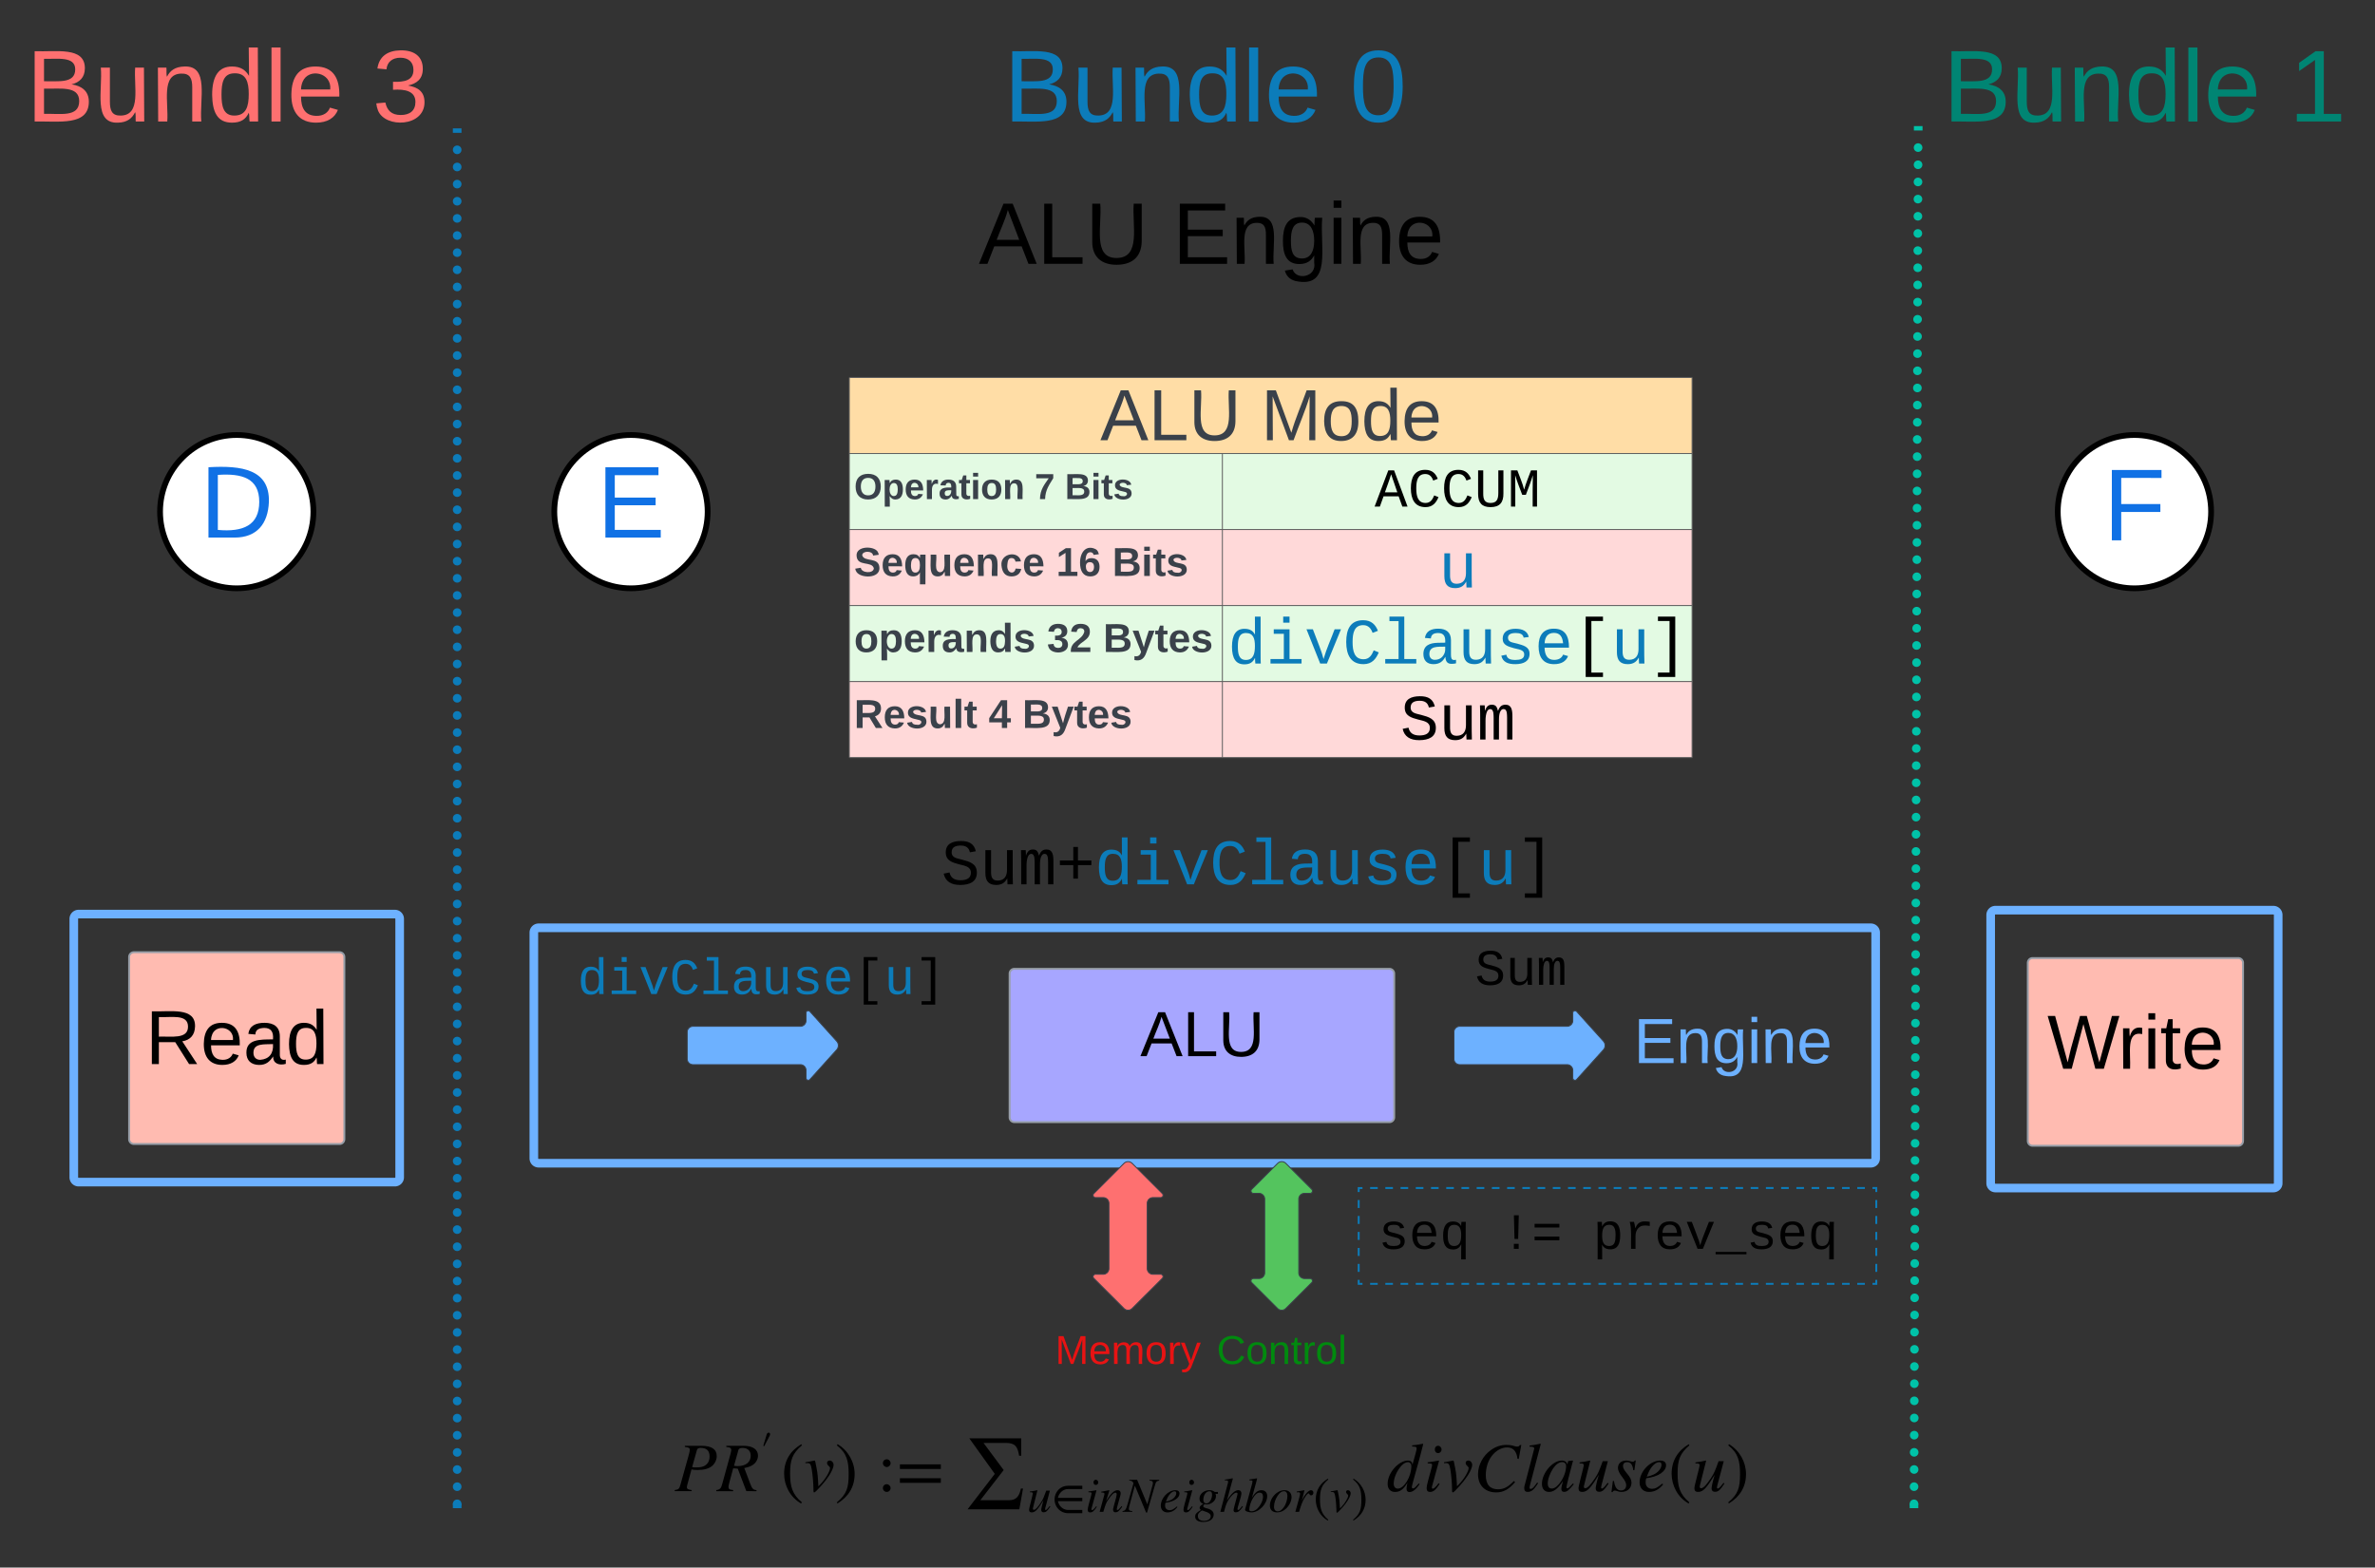 <svg xmlns="http://www.w3.org/2000/svg" xmlns:xlink="http://www.w3.org/1999/xlink" xmlns:lucid="lucid" width="2478" height="1636"><rect width="100%" height="100%" fill="#333333" stroke="none"/><g transform="translate(337 -26)" lucid:page-tab-id="2QfOLreYwXxJ"><path d="M679.18 225a5 5 0 0 1 5-5h486.92a5 5 0 0 1 5 5v110a5 5 0 0 1-5 5H684.18a5 5 0 0 1-5-5z" stroke="#000" stroke-opacity="0" stroke-width="2" fill="#fff" fill-opacity="0"/><use xlink:href="#a" transform="matrix(1,0,0,1,684.184,225) translate(0 76.326)"/><use xlink:href="#b" transform="matrix(1,0,0,1,684.184,225) translate(202.216 76.326)"/><path d="M549.14 420h879.34v79.33H549.14z" fill="#ffdda6"/><path d="M549.14 499.33H938.4v79.34H549.14zM938.4 499.33h490.08v79.34H938.4z" fill="#e3fae3"/><path d="M549.14 578.67H938.4V658H549.14zM938.4 578.67h490.08V658H938.4z" fill="#ffd9d9"/><path d="M549.14 658H938.4v79.33H549.14zM938.4 658h490.08v79.33H938.4z" fill="#e3fae3"/><path d="M549.14 737.33H938.4v79.34H549.14zM938.4 737.33h490.08v79.34H938.4z" fill="#ffd9d9"/><path d="M549.14 420v79.33M1428.48 420v79.33M549.14 499.33v79.34M938.4 499.33v79.34M1428.48 499.33v79.34M549.14 578.67V658M938.4 578.67V658M1428.48 578.67V658M549.14 658v79.33M938.4 658v79.33M1428.48 658v79.33M549.14 737.33v79.34M938.4 737.33v79.34M1428.48 737.33v79.34M549.14 420h879.34M549.14 499.33H938.4M938.4 499.33h490.08M549.14 578.67H938.4M938.4 578.67h490.08M549.14 658H938.4M938.4 658h490.08M549.14 737.33H938.4M549.14 816.67H938.4M938.4 737.33h490.08M938.4 816.67h490.08" stroke="#5e5e5e" fill="none"/><use xlink:href="#c" transform="matrix(1,0,0,1,554.141,425) translate(256.815 60.444)"/><use xlink:href="#d" transform="matrix(1,0,0,1,554.141,425) translate(424.506 60.444)"/><use xlink:href="#e" transform="matrix(1,0,0,1,554.141,504.333) translate(0 42.556)"/><use xlink:href="#f" transform="matrix(1,0,0,1,554.141,504.333) translate(188.469 42.556)"/><use xlink:href="#g" transform="matrix(1,0,0,1,554.141,504.333) translate(219.951 42.556)"/><use xlink:href="#h" transform="matrix(1,0,0,1,943.402,504.333) translate(153.819 50.375)"/><use xlink:href="#i" transform="matrix(1,0,0,1,554.141,583.667) translate(0 43.444)"/><use xlink:href="#j" transform="matrix(1,0,0,1,554.141,583.667) translate(210.759 43.444)"/><use xlink:href="#k" transform="matrix(1,0,0,1,554.141,583.667) translate(269.401 43.444)"/><use xlink:href="#l" transform="matrix(1,0,0,1,943.402,583.667) translate(220.497 55.501)"/><use xlink:href="#m" transform="matrix(1,0,0,1,554.141,663) translate(0 43.444)"/><use xlink:href="#n" transform="matrix(1,0,0,1,554.141,663) translate(201.259 43.444)"/><use xlink:href="#o" transform="matrix(1,0,0,1,554.141,663) translate(259.901 43.444)"/><use xlink:href="#p" transform="matrix(1,0,0,1,943.402,663) translate(0.461 55.501)"/><use xlink:href="#q" transform="matrix(1,0,0,1,554.141,742.333) translate(0 43.444)"/><use xlink:href="#r" transform="matrix(1,0,0,1,554.141,742.333) translate(140.389 43.444)"/><use xlink:href="#o" transform="matrix(1,0,0,1,554.141,742.333) translate(175.574 43.444)"/><use xlink:href="#s" transform="matrix(1,0,0,1,943.402,742.333) translate(180.49 55.501)"/><path d="M840.32 1404.63a5 5 0 0 1 5-5h310a5 5 0 0 1 5 5v70a5 5 0 0 1-5 5h-310a5 5 0 0 1-5-5z" stroke="#000" stroke-opacity="0" stroke-width="2" fill="#fff" fill-opacity="0"/><use xlink:href="#t" transform="matrix(1,0,0,1,845.315,1404.629) translate(87.151 44.872)"/><path d="M740 1404.63a5 5 0 0 1 5-5h190a5 5 0 0 1 5 5v70a5 5 0 0 1-5 5H745a5 5 0 0 1-5-5z" stroke="#000" stroke-opacity="0" stroke-width="2" fill="#fff" fill-opacity="0"/><use xlink:href="#u" transform="matrix(1,0,0,1,745,1404.629) translate(18.941 44.872)"/><path d="M220 999.3a5 5 0 0 1 5-5h1390a5 5 0 0 1 5 5v235.7a5 5 0 0 1-5 5H225a5 5 0 0 1-5-5z" stroke="#6db1ff" stroke-width="9" fill-opacity="0"/><path d="M640 880h679.68v100H640z" stroke="#000" stroke-opacity="0" stroke-width="2" fill="#fff" fill-opacity="0"/><use xlink:href="#v" transform="matrix(1,0,0,1,645,885) translate(0 63.939)"/><path d="M366.97 1520H1488.3l.02 95.62H366.97z" fill="#fff" fill-opacity="0"/><path d="M377.55 1534.95h17.47c10.65 0 15.8 3.77 15.8 10.73 0 3.9-1.96 7.9-4.93 10.36-3.35 2.76-8.42 4.13-14.87 4.13-3.04 0-4.64-.14-6.52-.58l-3.83 13.98c-.5 1.96-1.02 3.48-1.02 4.57 0 1.66 1.1 2.53 5 2.97v1.16h-17.68v-1.16c4.13-.58 4.78-1.23 6.08-5.94l8.4-30c.95-3.42 1.25-4.94 1.25-6.03 0-1.95-1.02-2.53-5.15-3.04v-1.15m12.6 4.42l-5 17.76c2.1.36 2.47.36 3.78.36 4.5 0 7.03-.44 9.27-1.75 3.2-1.8 5.15-5 5.15-9.7 0-6.46-3.48-8.92-9.42-8.92-2.03 0-3.33.57-3.77 2.24M420.82 1534.95h18.26c9.57 0 14.8 4.06 14.8 10.22 0 3.48-1.82 7.03-4.8 9.28-2.24 1.74-4.63 2.6-9.5 3.7l6.46 17.03c1.6 4.27 3.05 5.94 6.3 5.94v1.16H441.7l-8.92-23.48-4.8-.37-3.97 14.72c-.8 2.82-.93 3.84-.93 4.56 0 2.2.72 2.98 4.85 3.42v1.16h-17.6v-1.16c3.98-.5 5-1.88 6.15-6.16l8.63-31.24c.5-1.96.86-3.33.86-4.57 0-.8-.5-1.66-1-2.03-.8-.5-1.1-.57-4.14-1v-1.17m12.6 4.35l-4.56 16.45c1.82.3 2.4.37 3.7.37 8.63 0 13.7-4.14 13.7-10.88 0-5-3.05-8.12-8.7-8.12-2.25 0-3.77.8-4.13 2.18M459.38 1534.92l3.43-11.32c.37-1.23.78-2.36 2.26-2.36.98 0 1.44.82 1.44 1.7 0 .7-.4 1.38-.72 2l-5.43 10.44M499.68 1593.95l-.87 1.16c-11.44-6.5-17.68-18.76-17.68-31.08 0-13.4 6.3-23.85 17.9-30.74l.66 1.16c-10.08 8.63-12.32 15.37-12.32 29.36 0 13.48 2.17 21.67 12.32 30.15M516.85 1577.2l2.25-2.3c5.22-5.38 9.93-13.35 9.93-16.76 0-.72-.36-1.23-1.3-2.1-1.3-1.16-1.82-2.1-1.82-3.26 0-1.52 1.25-2.46 2.77-2.46 2.4 0 4.06 2.32 4.06 4.27 0 3.1-2.03 7.3-4.57 11.23-3.26 5.07-7.32 9.7-8.62 11.1-4 4.26-5.95 6.65-7.18 6.65-.44 0-.65-.72-.65-1.95v-1.74c0-5-.8-14.65-1.73-20.16-.94-5.5-1.74-6.74-4.42-6.74-.73 0-1.45 0-2.25.07v-.94c3.26-.5 5.8-1.02 8.12-1.52.58-.2 1.08-.28 1.45-.28.65 0 .65.43 2.17 8.26.94 4.86 1.38 8.84 1.8 18.63M536.13 1534.44l.87-1.16c11.1 6.67 17.7 18.78 17.7 31.1 0 13.4-6.4 23.7-17.9 30.73l-.67-1.15c10.3-8.48 12.33-15.3 12.33-29.36 0-13.56-1.82-21.9-12.33-30.16M592.23 1553.07c0 2.17-1.8 4-3.98 4-2.18 0-4.06-1.83-4.06-4 0-2.32 1.73-4.06 4.05-4.06 2.17 0 3.98 1.9 3.98 4.07m0 26.02c0 2.17-1.8 3.98-3.98 3.98-2.18 0-4.06-1.8-4.06-4 0-2.3 1.73-4.05 4.05-4.05 2.17 0 3.98 1.9 3.98 4.06M644.63 1559.1h-42.7v-4.8h42.7v4.8m0 14.48h-42.7v-4.78h42.7v4.78M730.38 1579.53l-3.84 21.67h-54l28.4-36.97-26.6-37.1h54.15v18.18l-2.18.02c-1.52-9.8-4.28-13.4-13.92-13.4h-23.2l21.03 28.33-24.36 31.45h30c8.13 0 10.74-4.93 12.33-12.17h2.18M758.2 1597.78l.72.46c-3.33 5.08-4.66 6.1-7.07 6.1-1.53 0-2.46-.87-2.46-2.46 0-1.13.66-4.56 2.3-10.1-6.05 9.95-8.6 12.66-12.25 12.66-1.8 0-2.72-.82-2.72-2.7 0-1 .47-2.83 1.4-6.57l1.78-7.13c.42-1.7.73-3.02.73-3.43 0-.35-.26-.76-.56-.9-.47-.27-.62-.32-2.57-.32v-.72c2.92-.36 4.77-.72 7.7-1.38l.2.15-4.57 18.2c-.05.15-.15.6-.15.8 0 .78.26 1.3 1.03 1.3 1.75 0 4.1-2.72 7.28-7.54 2.4-3.65 3.13-5.6 5.64-12.46h3.8l-4.06 15.32c-.25.98-.97 3.38-.97 4 0 .56.2.87.55.87.82 0 1.64-.72 4.26-4.15M792.24 1605.26h-14.92c-8.2 0-14.04-6.7-14.04-14.3 0-7.58 5.74-14.3 13.9-14.3h15.06v3.4h-14.87c-5.27 0-9.68 4.34-10.55 9.2h25.42v3.4h-25.47c.87 4.86 5.27 9.22 10.55 9.22h14.92v3.38M808.9 1573.18c0 1.43-1.18 2.6-2.52 2.6-1.48 0-2.46-1.06-2.46-2.7 0-1.6 1.03-2.72 2.4-2.72 1.4 0 2.57 1.33 2.57 2.82m-2.16 24.86l.67.56c-2.8 4.3-4.45 5.84-7 5.84-1.7 0-2.52-.92-2.52-2.82 0-1.02.35-2.8 1.12-5.68l2.46-9.08c.26-.92.46-1.84.46-2.25 0-1.02-.5-1.17-3.28-1.22v-.82c2-.16 3.03-.3 8.2-1.28l.2.15-4.8 17.58c-.26.88-.52 1.55-.52 2.27 0 .5.3.76.72.76.87 0 2.1-1.07 4.3-4M833.2 1597.88l.7.67c-3.48 4.77-4.76 5.8-7.17 5.8-1.28 0-2.4-.83-2.4-2.78 0-.5.1-1.18.8-3.84l2.27-8.3c.4-1.6.7-3.44.7-4.05 0-.93-.45-1.5-1.22-1.5-2.05 0-4.35 2.52-7.58 7.3-2.3 3.42-2.72 4.6-5.13 12.7h-3.84l4.92-17.94c.05-.26.1-.56.1-.87 0-1.03-.72-1.33-3.33-1.38v-.83c4.15-.82 5.6-1.03 8.3-1.6l.2.1-3.42 11.18c5.12-8.2 8.55-11.27 11.83-11.27 2.2 0 3.34 1.28 3.34 3.12 0 .93-.2 2-.52 3.08l-2.87 10.4c-.5 1.85-.72 2.72-.72 3.13 0 .47.2.93.83.93.7 0 1.63-.82 3.1-2.72.37-.4.73-.86 1.1-1.32M872.5 1570.4v.83c-3.23.72-3.34.82-5.23 7.43l-7.48 26h-.94l-11.78-28.2-5.85 21.63c-.3 1.06-.46 2.1-.46 2.76 0 1.43.93 2 3.6 2.2v.82H834.2v-.82c2.88-.4 3.6-1.23 5.44-7.8l6-21.26c-.77-1.8-2-2.77-4.4-2.77v-.82h8.2l10.6 25.6 5.44-19.9c.3-1.08.4-1.64.4-2.25 0-1.85-.6-2.36-3.53-2.62v-.82h10.15M890.9 1598.3l.6.6c-2.9 3.6-6.2 5.54-10.45 5.54-4.15 0-6.9-2.77-6.9-7.02 0-7.94 7.62-16.14 15.3-16.14 2.73 0 4.2 1.33 4.2 3.48 0 4.4-5.37 8.4-14.54 9.6-.5 1-.5 2.34-.5 3.1 0 2.83 1.9 4.68 4.76 4.68 2.26 0 3.85-.82 7.53-3.85m-10.56-7.34l-.87 2.26c4.4-1.08 6.35-2 8.25-3.8 1.6-1.53 2.56-3.38 2.56-4.97 0-1.23-.36-2-1.8-2-2.9 0-6.4 3.95-8.14 8.5M908.83 1573.18c0 1.43-1.18 2.6-2.5 2.6-1.5 0-2.47-1.06-2.47-2.7 0-1.6 1.03-2.72 2.4-2.72 1.4 0 2.57 1.33 2.57 2.82m-2.15 24.86l.67.56c-2.82 4.3-4.46 5.84-7.02 5.84-1.7 0-2.52-.92-2.52-2.82 0-1.02.37-2.8 1.14-5.68l2.46-9.08c.26-.92.46-1.84.46-2.25 0-1.02-.5-1.17-3.28-1.22v-.82c2-.16 3.03-.3 8.2-1.28l.2.15-4.8 17.58c-.27.88-.52 1.55-.52 2.27 0 .5.3.76.72.76.87 0 2.1-1.07 4.3-4M933.74 1585.12h-2.5c.45.92.45 1.74.45 2.6 0 4.32-4.72 8.42-9.5 8.42-.55 0-1.12-.05-1.58-.15-.15-.07-.26-.07-.36-.07-.87 0-1.84 1.03-1.84 2.1 0 .93 1.38 1.6 3.64 2.16 4.92 1.17 7.27 3.42 7.27 6.5 0 4.46-3.94 7.74-10.76 7.74-5.23 0-8.56-1.85-8.56-5.54 0-2.6 1-4 6-7.02-.9-.56-1.38-1.33-1.38-2 0-1.5 1.18-3.02 3.95-4.3-2.87-1.03-4.05-2.87-4.05-5.54 0-5.23 5.13-8.76 10.3-8.76 1.95 0 3.64.46 5.03 1.43.4.32.66.42.82.42h3.07v2m-6.1.92c0-2.7-.97-3.64-2.87-3.64-3.18 0-6.25 3.75-6.25 8.82 0 2.4 1.13 3.84 3.07 3.84 1.74 0 3.12-.92 4.35-3.02 1.03-1.74 1.7-3.84 1.7-6m-1.4 22.45c0-2.37-1.84-3.8-7.32-5.5-.67-.2-1.18-.35-1.74-.56-.47 0-2.63 1.75-3.34 2.67-.77.98-1.03 1.8-1.03 2.98 0 3.6 2.4 5.23 6.5 5.23 4.16 0 6.93-2.2 6.93-4.8M959.1 1597.83l.68.67c-3.13 4.46-4.87 5.84-7.5 5.84-1.37 0-2.24-.82-2.24-2.15 0-.63.36-2.22 1.02-4.73l2.82-10.6c.2-.83.36-1.5.36-1.7 0-.77-.25-1.28-1.43-1.28-1.84 0-5.12 3.12-7.78 7.17-2.05 3.12-2.87 4.92-4.92 12.8h-3.85l7.5-28.38c.4-1.6.65-2.47.65-3.2 0-.86-1.18-1.27-2.1-1.27h-1.38v-.77c3.07-.36 5.07-.72 8.04-1.4l.36.32-6.2 22.9c4.6-7.47 8.6-10.8 11.8-10.8 2.35 0 3.32 1.53 3.32 3.43 0 1.3-.92 5.08-2.46 9.9-.87 2.67-1.7 5.85-1.7 6.4 0 .52.37.93.83.93.83 0 1.44-.6 4.2-4.1M969.26 1589.02h.05c3.5-5.8 6.3-7.74 9.9-7.74 3.43 0 5.94 2.2 5.94 6.15 0 8.1-8.45 17-16.4 17-2.92 0-6.66-1.17-6.66-2.7v-.3l7.28-26.82c.3-1.22.46-1.93.46-2.4 0-1.12-.25-1.17-3.28-1.28v-.87c3.44-.4 5.28-.7 7.84-1.18l.26.26-1.08 4.2m7.23 14.87c0-3.13-1.34-4.4-3.6-4.4-2.46 0-4.82 2.14-7.02 5.88-2.25 3.8-3.7 8.77-3.7 11.84 0 1.18.78 1.74 2.37 1.74 2.2 0 4.4-1.07 6.3-3.02 3.08-3.18 5.64-8.25 5.64-12.04M1010.57 1588.45c0 3.9-2.06 8.4-5.44 11.74-2.97 2.96-6.25 4.24-9.63 4.24-4.82 0-7.54-2.66-7.54-7.12 0-5.74 3.85-11.64 9.23-14.5 2-1.08 4.04-1.54 6.14-1.54 4.15 0 7.23 2.66 7.23 7.17m-4.3-1.28c0-3.13-1.44-4.82-3.65-4.82-2.25 0-4.5 1.6-6.56 4.67-2.36 3.58-3.8 7.63-3.8 11.68 0 3.08 1.6 4.67 4 4.67 2.26 0 4.2-1.5 6.2-4.26 2.37-3.22 3.8-8.03 3.8-11.93M1021.23 1592.45l.8-1.8c1-2.15 2.73-4.86 4.83-7.07 1.34-1.38 2.87-2.3 4.05-2.3 1.45 0 2.42 1.07 2.42 2.6 0 1.55-.87 2.78-2.4 2.78-.93 0-1.34-.57-1.8-1.33-.3-.52-.46-.72-.82-.72-.92 0-2.36 1.7-4.2 4.83-2.2 3.8-3.13 5.84-5.7 14.45h-3.9l4.16-14.97c.72-2.65.82-3.1.82-4.2 0-1.07-.92-1.32-1.95-1.32-.4 0-.8.05-1.58.15v-.87l7.94-1.38.14.1M1048.95 1612.13l-.6.82c-8.1-4.6-12.52-13.27-12.52-22 0-9.47 4.46-16.85 12.66-21.72l.45.82c-7.12 6.1-8.7 10.87-8.7 20.76 0 9.54 1.53 15.33 8.7 21.33M1061.05 1600.3l1.6-1.65c3.68-3.8 7-9.43 7-11.84 0-.5-.25-.86-.92-1.47-.92-.82-1.28-1.5-1.28-2.3 0-1.1.88-1.75 1.95-1.75 1.7 0 2.87 1.64 2.87 3.02 0 2.2-1.43 5.18-3.23 7.94-2.3 3.6-5.17 6.87-6.1 7.85-2.82 3-4.2 4.7-5.07 4.7-.3 0-.46-.5-.46-1.38v-1.23c0-3.55-.56-10.37-1.22-14.26-.67-3.9-1.23-4.77-3.13-4.77-.5 0-1.02 0-1.6.05v-.66c2.32-.36 4.1-.72 5.75-1.08.4-.15.77-.2 1.03-.2.46 0 .46.3 1.54 5.84.66 3.43.97 6.25 1.28 13.17M1074.73 1570.05l.62-.82c7.84 4.72 12.5 13.28 12.5 22 0 9.47-4.5 16.75-12.66 21.72l-.47-.82c7.28-6 8.7-10.8 8.7-20.76 0-9.58-1.27-15.47-8.7-21.32M1147.5 1532.78l.43.43-2.83 11.03-4.34 15.87c-2.25 8.26-4.72 16.67-4.72 17.83 0 .87.37 1.45 1.3 1.45 1.24 0 2.04-.65 5.95-5.15l.86.73c-3.55 5.3-7.03 8.26-10.65 8.26-1.88 0-2.96-1.3-2.96-3.26 0-1.67.14-2.83.94-6.45-4.28 7.18-7.98 9.58-12.9 9.58-4.7 0-7.76-2.97-7.76-8.48 0-11.74 11.74-24.28 21.16-24.28 3.05 0 4.28 1.37 4.72 4.2h.07l3.26-11.8c1.1-3.86 1-4.14 1-5.16 0-1.52-.64-1.74-4.62-1.88v-1.24c4.64-.43 7.25-.87 11.1-1.66m-11.96 23.34c0-2.6-1.74-4.14-3.4-4.14-2.04 0-4.58 1.23-6.6 3.34-4.8 5.07-8.4 12.97-8.4 19 0 3.32 1.65 5.28 4.2 5.28 6.66 0 14.2-12.47 14.2-23.48M1167.06 1538.87c0 2.02-1.66 3.7-3.55 3.7-2.1 0-3.47-1.53-3.47-3.85 0-2.25 1.45-3.84 3.4-3.84 1.97 0 3.63 1.88 3.63 3.98m-3.04 35.16l.94.8c-3.98 6.08-6.3 8.26-9.93 8.26-2.4 0-3.55-1.3-3.55-4 0-1.44.5-3.98 1.6-8.03l3.48-12.83c.36-1.3.65-2.6.65-3.2 0-1.44-.72-1.66-4.63-1.73v-1.17c2.83-.22 4.28-.44 11.6-1.8l.28.2-6.8 24.86c-.37 1.23-.73 2.17-.73 3.18 0 .73.43 1.1 1 1.1 1.24 0 2.98-1.53 6.1-5.66M1183.15 1577.2l2.25-2.3c5.22-5.38 9.93-13.35 9.93-16.76 0-.72-.36-1.23-1.3-2.1-1.3-1.16-1.82-2.1-1.82-3.26 0-1.52 1.25-2.46 2.77-2.46 2.4 0 4.06 2.32 4.06 4.27 0 3.1-2.03 7.3-4.57 11.23-3.26 5.07-7.32 9.7-8.62 11.1-4 4.26-5.95 6.65-7.18 6.65-.43 0-.65-.72-.65-1.95v-1.74c0-5-.8-14.65-1.73-20.16-.94-5.5-1.74-6.74-4.42-6.74-.73 0-1.45 0-2.25.07v-.94c3.26-.5 5.8-1.02 8.12-1.52.58-.2 1.1-.28 1.45-.28.65 0 .65.43 2.17 8.26.95 4.86 1.38 8.84 1.82 18.63M1250.27 1534.15l-2.68 14.5-1.32-.22c-.87-7.75-4.42-11.8-10.8-11.8-5.36 0-10.43 2.74-14.42 7.02-5.22 5.58-7.83 13.84-7.83 21.8 0 10.16 4.64 14.87 12.7 14.87 5.93 0 10.28-2.1 16.6-8.62l1.3 1.1c-6.53 7.67-12.33 10.78-19.8 10.78-11.1 0-18.9-6.95-18.9-18.9 0-10.23 5.57-19.73 13.54-25.38 4.64-3.34 10.15-5.3 15.87-5.3 2.4 0 5.44.15 8.48 1.24 1.45.5 2.32.5 2.97.5 1.44 0 2.17-.43 2.75-1.6h1.52M1270.57 1533.14l-11.1 42.4c-.36 1.3-.57 2.54-.57 3.12 0 .87.5 1.3 1.23 1.3 1.08 0 2.75-1.16 4.85-4.13l1.82-2.54 1 .72c-4.34 6.88-7.02 9.06-10.93 9.06-2.32 0-3.55-1.38-3.55-4.06 0-.58.07-1.45.3-2.18l9.9-37.97c.23-.73.23-1.16.23-1.38 0-.88-1.23-1.6-3.55-1.6h-1.3v-1.17c4.27-.5 6.95-1 11.23-1.95M1304.12 1574.23l.95.8c-5.44 6.6-7.18 7.97-10.08 7.97-2.04 0-2.9-.87-2.9-2.97 0-1.8.14-2.4 1.66-8.33-5.44 8.2-9.64 11.38-14.7 11.38-4.07 0-7.26-2.9-7.26-8.4 0-11.25 11.1-24.36 20.73-24.36 3.1 0 5.2 1.52 5.8 4.2l.8-3.48.2-.22 4.43-.5.5.2c-.14.67-.2.8-.43 1.54-3.4 12.4-6.45 24.86-6.45 26.3 0 .5.44.95 1.02.95.65 0 1.6-.57 3.77-2.96m-5.15-20.22c0-2.54-1.52-4.2-4.06-4.2-3.26 0-6.45 2.24-9.5 6.66-3.04 4.57-5.58 11.02-5.58 15.58 0 4 1.74 5.37 4.35 5.37 3.63 0 7.03-4 9.2-7.1 3.4-4.94 5.6-11.17 5.6-16.32M1340.36 1573.65l1.02.66c-4.7 7.18-6.6 8.63-10 8.63-2.18 0-3.48-1.23-3.48-3.48 0-1.6.94-6.45 3.26-14.28-8.56 14.06-12.18 17.9-17.33 17.9-2.53 0-3.84-1.15-3.84-3.84 0-1.37.65-3.98 1.95-9.27l2.54-10.08c.57-2.4 1-4.27 1-4.85 0-.5-.36-1.1-.8-1.3-.65-.37-.87-.44-3.62-.44v-1.03c4.13-.5 6.74-1 10.87-1.95l.3.2-6.46 25.74c-.08.22-.23.87-.23 1.16 0 1.1.37 1.8 1.45 1.8 2.47 0 5.8-3.83 10.3-10.64 3.4-5.14 4.42-7.9 7.97-17.6h5.35l-5.72 21.66c-.37 1.38-1.38 4.78-1.38 5.65 0 .8.3 1.23.8 1.23 1.16 0 2.32-1.02 6-5.88M1369.72 1550.24l-1.45 10.15h-1.16c-.72-6.03-2.9-8.42-6.44-8.42-2.54 0-4.28 1.45-4.28 4.13 0 1.97 1.1 4.07 3.9 7.4 3.64 4.2 4.94 7.04 4.94 9.87 0 6-4.42 9.7-10.43 9.7-1.25 0-2.33-.07-4-.72-1.38-.58-2.4-.65-3.2-.65-.8 0-1.58.36-2.1 1.52h-1.15l1.45-11.52h1.16c1 6.88 3.48 9.86 7.25 9.86 3.4 0 5.5-2.03 5.5-5.6 0-2.3-1.22-4.77-4.05-8.32-3.1-3.92-4.56-7.18-4.56-9.5 0-4.78 3.4-7.82 8.76-7.82 1.23 0 2.25.2 4.06.72 1.38.44 2.03.5 2.6.5 1.1 0 1.6-.28 2.18-1.3h1.02M1397.4 1574.38l.87.87c-4.13 5.07-8.77 7.83-14.78 7.83-5.88 0-9.8-3.92-9.8-9.93 0-11.24 10.8-22.83 21.67-22.83 3.85 0 5.95 1.88 5.95 4.92 0 6.24-7.6 11.9-20.6 13.56-.7 1.45-.7 3.33-.7 4.42 0 4 2.67 6.6 6.73 6.6 3.2 0 5.43-1.16 10.65-5.44m-14.93-10.37l-1.23 3.2c6.23-1.52 9-2.82 11.67-5.36 2.26-2.17 3.63-4.78 3.63-7.03 0-1.73-.5-2.82-2.53-2.82-4.13 0-9.06 5.58-11.53 12.04M1425.67 1593.95l-.87 1.16c-11.45-6.5-17.68-18.76-17.68-31.08 0-13.4 6.3-23.85 17.9-30.74l.65 1.16c-10.07 8.63-12.32 15.37-12.32 29.36 0 13.48 2.17 21.67 12.32 30.15M1461.26 1573.65l1 .66c-4.7 7.18-6.58 8.63-10 8.63-2.16 0-3.47-1.23-3.47-3.48 0-1.6.93-6.45 3.25-14.28-8.55 14.06-12.17 17.9-17.32 17.9-2.54 0-3.84-1.15-3.84-3.84 0-1.37.64-3.98 1.95-9.27l2.53-10.08c.58-2.4 1.02-4.27 1.02-4.85 0-.5-.37-1.1-.8-1.3-.65-.37-.87-.44-3.62-.44v-1.03c4.13-.5 6.74-1 10.87-1.95l.3.2-6.46 25.74c-.1.22-.23.87-.23 1.16 0 1.1.36 1.8 1.45 1.8 2.46 0 5.8-3.83 10.3-10.64 3.4-5.14 4.4-7.9 7.96-17.6h5.37l-5.73 21.66c-.36 1.38-1.38 4.78-1.38 5.65 0 .8.3 1.23.8 1.23 1.16 0 2.32-1.02 6.02-5.88M1466.2 1534.44l.86-1.16c11.1 6.67 17.68 18.78 17.68 31.1 0 13.4-6.38 23.7-17.9 30.73l-.65-1.15c10.28-8.48 12.3-15.3 12.3-29.36 0-13.56-1.8-21.9-12.3-30.16"/><path d="M1080.63 1265.9h540v100h-540z" fill-opacity="0"/><path d="M1092.54 1265.9h7.94m7.94 0h7.94m7.95 0h7.95m7.94 0h7.93m7.94 0h7.94m7.95 0h7.94m7.93 0h7.95m7.94 0h7.94m7.94 0h7.94m7.94 0h7.94m7.94 0h7.95m7.95 0h7.94m7.93 0h7.94m7.94 0h7.95m7.94 0h7.93m7.95 0h7.94m7.94 0h7.94m7.94 0h7.94m7.94 0h7.94m7.95 0h7.95m7.94 0h7.93m7.94 0h7.94m7.95 0h7.94m7.93 0h7.95m7.94 0h7.94m7.94 0h7.94m7.94 0h7.94m7.94 0h7.95m7.95 0h7.94m7.93 0h7.94m7.94 0h7.95m7.94 0h7.93m7.95 0h7.94m7.94 0h3.97v4.17m0 8.33v8.34m0 8.33v8.33m0 8.34v8.33m0 8.33v8.34m0 8.33v8.33m0 8.34v4.16h-3.97m-7.94 0h-7.94m-7.94 0h-7.95m-7.95 0H1569m-7.93 0h-7.94m-7.94 0h-7.95m-7.94 0h-7.93m-7.95 0h-7.94m-7.94 0h-7.94m-7.94 0h-7.94m-7.94 0h-7.94m-7.95 0h-7.95m-7.94 0h-7.93m-7.94 0h-7.94m-7.95 0h-7.94m-7.93 0h-7.95m-7.94 0h-7.94m-7.94 0h-7.94m-7.94 0h-7.94m-7.94 0h-7.95m-7.95 0H1299m-7.93 0h-7.94m-7.94 0h-7.95m-7.94 0h-7.93m-7.95 0h-7.94m-7.94 0h-7.94m-7.94 0h-7.94m-7.94 0h-7.94m-7.95 0h-7.95m-7.94 0h-7.93m-7.94 0h-7.94m-7.95 0h-7.94m-7.93 0h-7.95m-7.94 0h-7.94m-7.94 0h-3.97v-4.16m0-8.34v-8.33m0-8.33v-8.34m0-8.33v-8.33m0-8.34v-8.33m0-8.33v-8.34m0-8.33v-4.17h3.97" stroke="#0c7cba" stroke-width="2" fill="none"/><path d="M380 1103.14a6 6 0 0 1 6-6h112a6 6 0 0 0 6-6v-8a2.3 2.3 0 0 1 4-1.54l28 31.08a6.67 6.67 0 0 1 0 8.92l-28 31.08a2.3 2.3 0 0 1-4-1.54v-8a6 6 0 0 0-6-6H386a6 6 0 0 1-6-6z" stroke="#3a414a" fill="#6db1ff"/><path d="M716.4 1042.14a5 5 0 0 1 5-5h391.26a5 5 0 0 1 5 5v150a5 5 0 0 1-5 5H721.4a5 5 0 0 1-5-5z" stroke="#979ea8" stroke-width="2" fill="#a7a6ff"/><use xlink:href="#w" transform="matrix(1,0,0,1,721.407,1042.142) translate(131.278 86.146)"/><path d="M260 1006a6 6 0 0 1 6-6h382.06a6 6 0 0 1 6 6v88a6 6 0 0 1-6 6H266a6 6 0 0 1-6-6z" fill="#fff" fill-opacity="0"/><use xlink:href="#x" transform="matrix(1,0,0,1,265,1005) translate(0.469 58.464)"/><path d="M1180 1103.14a6 6 0 0 1 6-6h112a6 6 0 0 0 6-6v-8a2.3 2.3 0 0 1 4-1.54l28 31.08a6.67 6.67 0 0 1 0 8.92l-28 31.08a2.3 2.3 0 0 1-4-1.54v-8a6 6 0 0 0-6-6h-112a6 6 0 0 1-6-6z" stroke="#3a414a" fill="#6db1ff"/><path d="M1180 1000h139.68v80H1180z" stroke="#000" stroke-opacity="0" stroke-width="2" fill="#fff" fill-opacity="0"/><use xlink:href="#y" transform="matrix(1,0,0,1,1185,1005) translate(16.992 48.839)"/><path d="M1664.5 1595.5c0 2.48-2 4.5-4.5 4.5-2.47 0-4.5-2.02-4.5-4.5s2.03-4.5 4.5-4.5c2.5 0 4.5 2.02 4.5 4.5zm.07-17.92c0 2.5-2.02 4.5-4.5 4.5-2.5 0-4.5-2-4.5-4.5 0-2.48 2-4.5 4.5-4.5 2.48 0 4.5 2.02 4.5 4.5zm.05-17.9c0 2.47-2 4.48-4.5 4.48-2.48 0-4.5-2-4.5-4.5 0-2.48 2.02-4.5 4.5-4.5 2.5 0 4.5 2.02 4.5 4.5zm.06-17.93c0 2.48-2.02 4.5-4.5 4.5-2.5 0-4.5-2.02-4.5-4.5 0-2.5 2-4.5 4.5-4.5 2.48 0 4.5 2 4.5 4.5zm.05-17.92c0 2.5-2 4.5-4.5 4.5-2.48 0-4.5-2-4.5-4.5s2.02-4.5 4.5-4.5c2.5 0 4.5 2 4.5 4.5zm.06-17.92c0 2.5-2.03 4.5-4.5 4.5-2.5 0-4.5-2-4.5-4.5 0-2.47 2-4.5 4.5-4.5 2.47 0 4.5 2.03 4.5 4.5zm.04-17.9c0 2.48-2 4.5-4.5 4.5-2.48 0-4.5-2.02-4.5-4.5 0-2.5 2.02-4.5 4.5-4.5 2.5 0 4.5 2 4.5 4.5zm.06-17.92c0 2.48-2.02 4.5-4.5 4.5-2.5 0-4.5-2.02-4.5-4.5 0-2.5 2-4.5 4.5-4.5 2.48 0 4.5 2 4.5 4.5zm.05-17.92c0 2.48-2 4.5-4.5 4.5-2.48 0-4.5-2.02-4.5-4.5 0-2.5 2.02-4.5 4.5-4.5 2.5 0 4.5 2 4.5 4.5zm.06-17.92c0 2.5-2 4.5-4.5 4.5-2.48 0-4.5-2-4.5-4.5 0-2.48 2.02-4.5 4.5-4.5 2.5 0 4.5 2.02 4.5 4.5zm.06-17.92c0 2.5-2 4.5-4.5 4.5-2.48 0-4.5-2-4.5-4.5 0-2.48 2.02-4.5 4.5-4.5 2.5 0 4.5 2.02 4.5 4.5zm.06-17.9c0 2.47-2.02 4.5-4.5 4.5-2.5 0-4.5-2.03-4.5-4.5 0-2.5 2-4.5 4.5-4.5 2.48 0 4.5 2 4.5 4.5zm.05-17.93c0 2.47-2 4.5-4.5 4.5-2.48 0-4.5-2.03-4.5-4.5 0-2.5 2.02-4.5 4.5-4.5 2.5 0 4.5 2 4.5 4.5zm.06-17.93c0 2.5-2.02 4.5-4.5 4.5-2.5 0-4.5-2-4.5-4.5 0-2.48 2-4.5 4.5-4.5 2.48 0 4.5 2.02 4.5 4.5zm.05-17.92c0 2.5-2 4.5-4.5 4.5-2.48 0-4.5-2-4.5-4.5 0-2.48 2.02-4.5 4.5-4.5 2.5 0 4.5 2.02 4.5 4.5zm.06-17.9c0 2.47-2.02 4.5-4.5 4.5-2.5 0-4.5-2.03-4.5-4.5 0-2.5 2-4.5 4.5-4.5 2.48 0 4.5 2 4.5 4.5zm.05-17.93c0 2.48-2.02 4.5-4.5 4.5-2.5 0-4.5-2.02-4.5-4.5 0-2.5 2-4.5 4.5-4.5 2.48 0 4.5 2 4.5 4.5zm.05-17.92c0 2.5-2.02 4.5-4.5 4.5-2.5 0-4.5-2-4.5-4.5 0-2.48 2-4.5 4.5-4.5 2.48 0 4.5 2.02 4.5 4.5zm.05-17.92c0 2.5-2 4.5-4.5 4.5-2.48 0-4.5-2-4.5-4.5 0-2.48 2.02-4.5 4.5-4.5 2.5 0 4.5 2.02 4.5 4.5zm.06-17.9c0 2.47-2.02 4.5-4.5 4.5-2.5 0-4.5-2.03-4.5-4.5 0-2.5 2-4.5 4.5-4.5 2.48 0 4.5 2 4.5 4.5zm.05-17.93c0 2.48-2 4.5-4.5 4.5-2.47 0-4.5-2.02-4.5-4.5 0-2.5 2.03-4.5 4.5-4.5 2.5 0 4.5 2 4.5 4.5zm.07-17.92c0 2.5-2.02 4.5-4.5 4.5-2.5 0-4.5-2-4.5-4.5 0-2.48 2-4.5 4.5-4.5 2.48 0 4.5 2.02 4.5 4.5zm.05-17.92c0 2.5-2.02 4.5-4.5 4.5-2.5 0-4.5-2-4.5-4.5 0-2.47 2-4.5 4.5-4.5 2.48 0 4.5 2.03 4.5 4.5zm.06-17.9c0 2.48-2.02 4.5-4.5 4.5-2.5 0-4.5-2.02-4.5-4.5 0-2.5 2-4.5 4.5-4.5 2.48 0 4.5 2 4.5 4.5zm.05-17.92c0 2.48-2 4.5-4.5 4.5s-4.5-2.02-4.5-4.5c0-2.5 2-4.5 4.5-4.5s4.5 2 4.5 4.5zm.05-17.92c0 2.5-2 4.5-4.5 4.5-2.48 0-4.5-2-4.5-4.5 0-2.48 2.02-4.5 4.5-4.5 2.5 0 4.5 2.02 4.5 4.5zm.06-17.92c0 2.5-2.02 4.5-4.5 4.5-2.5 0-4.5-2-4.5-4.5 0-2.48 2-4.5 4.5-4.5 2.48 0 4.5 2.02 4.5 4.5zm.05-17.92c0 2.5-2.02 4.5-4.5 4.5-2.5 0-4.5-2-4.5-4.5 0-2.48 2-4.5 4.5-4.5 2.48 0 4.5 2.02 4.5 4.5zm.05-17.9c0 2.47-2.02 4.5-4.5 4.5-2.5 0-4.5-2.03-4.5-4.5 0-2.5 2-4.5 4.5-4.5 2.48 0 4.5 2 4.5 4.5zm.05-17.93c0 2.48-2 4.5-4.5 4.5-2.48 0-4.5-2.02-4.5-4.5 0-2.5 2.02-4.5 4.5-4.5 2.5 0 4.5 2 4.5 4.5zm.06-17.93c0 2.5-2.02 4.5-4.5 4.5-2.5 0-4.5-2-4.5-4.5 0-2.48 2-4.5 4.5-4.5 2.48 0 4.5 2.02 4.5 4.5zm.05-17.9c0 2.47-2 4.5-4.5 4.5-2.47 0-4.5-2.03-4.5-4.5 0-2.5 2.03-4.5 4.5-4.5 2.5 0 4.5 2 4.5 4.5zm.07-17.93c0 2.48-2.02 4.5-4.5 4.5-2.5 0-4.5-2.02-4.5-4.5 0-2.5 2-4.5 4.5-4.5 2.48 0 4.5 2 4.5 4.5zm.05-17.92c0 2.5-2 4.5-4.5 4.5-2.48 0-4.5-2-4.5-4.5s2.02-4.5 4.5-4.5c2.5 0 4.5 2 4.5 4.5zm.06-17.92c0 2.5-2.02 4.5-4.5 4.5-2.5 0-4.5-2-4.5-4.5 0-2.48 2-4.5 4.5-4.5 2.48 0 4.5 2.02 4.5 4.5zm.05-17.9c0 2.47-2 4.5-4.5 4.5-2.48 0-4.5-2.03-4.5-4.5 0-2.5 2.02-4.5 4.5-4.5 2.5 0 4.5 2 4.5 4.5zm.06-17.93c0 2.48-2.03 4.5-4.5 4.5-2.5 0-4.5-2.02-4.5-4.5 0-2.5 2-4.5 4.5-4.5 2.47 0 4.5 2 4.5 4.5zm.04-17.92c0 2.5-2 4.5-4.5 4.5-2.48 0-4.5-2-4.5-4.5s2.02-4.5 4.5-4.5c2.5 0 4.5 2 4.5 4.5zm.06-17.92c0 2.5-2.02 4.5-4.5 4.5-2.5 0-4.5-2-4.5-4.5 0-2.48 2-4.5 4.5-4.5 2.48 0 4.5 2.02 4.5 4.5zm.05-17.9c0 2.47-2 4.5-4.5 4.5-2.48 0-4.5-2.03-4.5-4.5 0-2.5 2.02-4.5 4.5-4.5 2.5 0 4.5 2 4.5 4.5zm.06-17.93c0 2.48-2 4.5-4.5 4.5-2.48 0-4.5-2.02-4.5-4.5 0-2.5 2.02-4.5 4.5-4.5 2.5 0 4.5 2 4.5 4.5zm.06-17.92c0 2.5-2 4.5-4.5 4.5-2.48 0-4.5-2-4.5-4.5s2.02-4.5 4.5-4.5c2.5 0 4.5 2 4.5 4.5zm.06-17.92c0 2.5-2.02 4.5-4.5 4.5-2.5 0-4.5-2-4.5-4.5 0-2.48 2-4.5 4.5-4.5 2.48 0 4.5 2.02 4.5 4.5zm.05-17.92c0 2.5-2 4.5-4.5 4.5-2.48 0-4.5-2-4.5-4.5 0-2.48 2.02-4.5 4.5-4.5 2.5 0 4.5 2.02 4.5 4.5zm.06-17.9c0 2.47-2.02 4.5-4.5 4.5-2.5 0-4.5-2.03-4.5-4.5 0-2.5 2-4.5 4.5-4.5 2.48 0 4.5 2 4.5 4.5zm.05-17.93c0 2.5-2 4.5-4.5 4.5s-4.5-2-4.5-4.5c0-2.48 2-4.5 4.5-4.5s4.5 2.02 4.5 4.5zm.06-17.9c0 2.48-2.02 4.5-4.5 4.5-2.5 0-4.5-2.02-4.5-4.5 0-2.5 2-4.5 4.5-4.5 2.48 0 4.5 2 4.5 4.5zm.05-17.93c0 2.5-2.02 4.5-4.5 4.5-2.5 0-4.5-2-4.5-4.5 0-2.48 2-4.5 4.5-4.5 2.48 0 4.5 2.02 4.5 4.5zm.05-17.9c0 2.47-2.02 4.5-4.5 4.5-2.5 0-4.5-2.03-4.5-4.5 0-2.5 2-4.5 4.5-4.5 2.48 0 4.5 2 4.5 4.5zm.05-17.93c0 2.48-2.02 4.5-4.5 4.5-2.5 0-4.5-2.02-4.5-4.5 0-2.5 2-4.5 4.5-4.5 2.48 0 4.5 2 4.5 4.5zm.06-17.92c0 2.5-2.02 4.5-4.5 4.5-2.5 0-4.5-2-4.5-4.5 0-2.48 2-4.5 4.5-4.5 2.48 0 4.5 2.02 4.5 4.5zm.05-17.92c0 2.5-2 4.5-4.5 4.5-2.48 0-4.5-2-4.5-4.5 0-2.48 2.02-4.5 4.5-4.5 2.5 0 4.5 2.02 4.5 4.5zm.06-17.9c0 2.47-2 4.5-4.5 4.5-2.48 0-4.5-2.03-4.5-4.5 0-2.5 2.02-4.5 4.5-4.5 2.5 0 4.5 2 4.5 4.5zm.06-17.93c0 2.48-2.02 4.5-4.5 4.5-2.5 0-4.5-2.02-4.5-4.5 0-2.5 2-4.5 4.5-4.5 2.48 0 4.5 2 4.5 4.5zm.05-17.92c0 2.5-2 4.5-4.5 4.5-2.48 0-4.5-2-4.5-4.5 0-2.48 2.02-4.5 4.5-4.5 2.5 0 4.5 2.02 4.5 4.5zm.06-17.92c0 2.5-2.02 4.5-4.5 4.5-2.5 0-4.5-2-4.5-4.5 0-2.48 2-4.5 4.5-4.5 2.48 0 4.5 2.02 4.5 4.5zm.05-17.9c0 2.47-2 4.5-4.5 4.5-2.48 0-4.5-2.03-4.5-4.5 0-2.5 2.02-4.5 4.5-4.5 2.5 0 4.5 2 4.5 4.5zm.06-17.93c0 2.48-2.02 4.5-4.5 4.5-2.5 0-4.5-2.02-4.5-4.5 0-2.5 2-4.5 4.5-4.5 2.48 0 4.5 2 4.5 4.5zm.05-17.92c0 2.5-2.02 4.5-4.5 4.5-2.5 0-4.5-2-4.5-4.5s2-4.5 4.5-4.5c2.48 0 4.5 2 4.5 4.5zm.05-17.92c0 2.5-2.02 4.5-4.5 4.5-2.5 0-4.5-2-4.5-4.5 0-2.48 2-4.5 4.5-4.5 2.48 0 4.5 2.02 4.5 4.5zm.05-17.9c0 2.47-2 4.5-4.5 4.5-2.48 0-4.5-2.03-4.5-4.5 0-2.5 2.02-4.5 4.5-4.5 2.5 0 4.5 2 4.5 4.5zm.06-17.93c0 2.48-2.02 4.5-4.5 4.5-2.5 0-4.5-2.02-4.5-4.5 0-2.5 2-4.5 4.5-4.5 2.48 0 4.5 2 4.5 4.5zm.05-17.92c0 2.5-2 4.5-4.5 4.5-2.47 0-4.5-2-4.5-4.5 0-2.48 2.03-4.5 4.5-4.5 2.5 0 4.5 2.02 4.5 4.5zm.07-17.9c0 2.48-2.02 4.5-4.5 4.5-2.5 0-4.5-2.02-4.5-4.5 0-2.5 2-4.5 4.5-4.5 2.48 0 4.5 2 4.5 4.5zm.05-17.93c0 2.5-2 4.5-4.5 4.5-2.48 0-4.5-2-4.5-4.5 0-2.48 2.02-4.5 4.5-4.5 2.5 0 4.5 2.02 4.5 4.5zm.06-17.9c0 2.47-2.02 4.5-4.5 4.5-2.5 0-4.5-2.03-4.5-4.5 0-2.5 2-4.5 4.5-4.5 2.48 0 4.5 2 4.5 4.5zm.05-17.93c0 2.5-2 4.5-4.5 4.5-2.48 0-4.5-2-4.5-4.5s2.02-4.5 4.5-4.5c2.5 0 4.5 2 4.5 4.5zm.06-17.92c0 2.5-2.03 4.5-4.5 4.5-2.5 0-4.5-2-4.5-4.5 0-2.48 2-4.5 4.5-4.5 2.47 0 4.5 2.02 4.5 4.5zm.04-17.9c0 2.47-2 4.5-4.5 4.5-2.48 0-4.5-2.03-4.5-4.5 0-2.5 2.02-4.5 4.5-4.5 2.5 0 4.5 2 4.5 4.5zm.06-17.93c0 2.47-2.02 4.5-4.5 4.5-2.5 0-4.5-2.03-4.5-4.5 0-2.5 2-4.5 4.5-4.5 2.48 0 4.5 2 4.5 4.5zm.05-17.93c0 2.5-2 4.5-4.5 4.5-2.48 0-4.5-2-4.5-4.5s2.02-4.5 4.5-4.5c2.5 0 4.5 2 4.5 4.5zm.06-17.92c0 2.5-2 4.5-4.5 4.5-2.48 0-4.5-2-4.5-4.5 0-2.48 2.02-4.5 4.5-4.5 2.5 0 4.5 2.02 4.5 4.5zm.06-17.92c0 2.5-2 4.5-4.5 4.5s-4.5-2-4.5-4.5c0-2.48 2-4.5 4.5-4.5s4.5 2.02 4.5 4.5zm.06-17.9c0 2.47-2.02 4.5-4.5 4.5-2.5 0-4.5-2.03-4.5-4.5 0-2.5 2-4.5 4.5-4.5 2.48 0 4.5 2 4.5 4.5zm.05-17.93c0 2.48-2 4.5-4.5 4.5-2.48 0-4.5-2.02-4.5-4.5 0-2.5 2.02-4.5 4.5-4.5 2.5 0 4.5 2 4.5 4.5zm.06-17.92c0 2.5-2.02 4.5-4.5 4.5-2.5 0-4.5-2-4.5-4.5 0-2.48 2-4.5 4.5-4.5 2.48 0 4.5 2.02 4.5 4.5zm.05-17.92c0 2.5-2.02 4.5-4.5 4.5-2.5 0-4.5-2-4.5-4.5 0-2.48 2-4.5 4.5-4.5 2.48 0 4.5 2.02 4.5 4.5zm.05-17.9c0 2.47-2 4.5-4.5 4.5-2.48 0-4.5-2.03-4.5-4.5 0-2.5 2.02-4.5 4.5-4.5 2.5 0 4.5 2 4.5 4.5zm.06-17.93c0 2.48-2.02 4.5-4.5 4.5-2.5 0-4.5-2.02-4.5-4.5 0-2.5 2-4.5 4.5-4.5 2.48 0 4.5 2 4.5 4.5zm.04-17.92c0 2.5-2 4.5-4.5 4.5-2.48 0-4.5-2-4.5-4.5 0-2.47 2.02-4.5 4.5-4.5 2.5 0 4.5 2.03 4.5 4.5z" fill="#00c2a8"/><path d="M1660 1595.38v4.62M1664.4 162.2v-4.6" stroke="#00c2a8" stroke-width="9" fill="none"/><path d="M660 5a5 5 0 0 1 5-5h510a5 5 0 0 1 5 5v250a5 5 0 0 1-5 5H665a5 5 0 0 1-5-5z" stroke="#000" stroke-opacity="0" stroke-width="2" fill="#fff" fill-opacity="0"/><use xlink:href="#z" transform="matrix(1,0,0,1,665,5) translate(45.278 147.833)"/><use xlink:href="#A" transform="matrix(1,0,0,1,665,5) translate(406.463 147.833)"/><path d="M1640 5a5 5 0 0 1 5-5h510a5 5 0 0 1 5 5v250a5 5 0 0 1-5 5h-510a5 5 0 0 1-5-5z" stroke="#000" stroke-opacity="0" stroke-width="2" fill="#fff" fill-opacity="0"/><use xlink:href="#B" transform="matrix(1,0,0,1,1645,5) translate(45.278 147.833)"/><use xlink:href="#C" transform="matrix(1,0,0,1,1645,5) translate(406.463 147.833)"/><path d="M1080.63 1271.9a6 6 0 0 1 6-6h508a6 6 0 0 1 6 6v88a6 6 0 0 1-6 6h-508a6 6 0 0 1-6-6z" fill="#fff" fill-opacity="0"/><use xlink:href="#D" transform="matrix(1,0,0,1,1085.629,1270.903) translate(15.461 58.464)"/><use xlink:href="#E" transform="matrix(1,0,0,1,1085.629,1270.903) translate(143.482 58.464)"/><use xlink:href="#F" transform="matrix(1,0,0,1,1085.629,1270.903) translate(239.497 58.464)"/><path d="M144.5 1595.5c0 2.48-2 4.5-4.5 4.5s-4.5-2.02-4.5-4.5 2-4.5 4.5-4.5 4.5 2.02 4.5 4.5zm0-17.9c0 2.5-2 4.5-4.5 4.5s-4.5-2-4.5-4.5c0-2.47 2-4.5 4.5-4.5s4.5 2.03 4.5 4.5zm0-17.88c0 2.5-2 4.5-4.5 4.5s-4.5-2-4.5-4.5c0-2.48 2-4.5 4.5-4.5s4.5 2.02 4.5 4.5zm0-17.88c0 2.48-2 4.5-4.5 4.5s-4.5-2.02-4.5-4.5c0-2.5 2-4.5 4.5-4.5s4.5 2 4.5 4.5zm0-17.9c0 2.5-2 4.5-4.5 4.5s-4.5-2-4.5-4.5c0-2.48 2-4.5 4.5-4.5s4.5 2.02 4.5 4.5zm0-17.88c0 2.5-2 4.5-4.5 4.5s-4.5-2-4.5-4.5c0-2.48 2-4.5 4.5-4.5s4.5 2.02 4.5 4.5zm0-17.88c0 2.48-2 4.5-4.5 4.5s-4.5-2.02-4.5-4.5c0-2.5 2-4.5 4.5-4.5s4.5 2 4.5 4.5zm0-17.9c0 2.5-2 4.5-4.5 4.5s-4.5-2-4.5-4.5c0-2.48 2-4.5 4.5-4.5s4.5 2.02 4.5 4.5zm0-17.88c0 2.48-2 4.5-4.5 4.5s-4.5-2.02-4.5-4.5c0-2.5 2-4.5 4.5-4.5s4.5 2 4.5 4.5zm0-17.9c0 2.5-2 4.5-4.5 4.5s-4.5-2-4.5-4.5c0-2.47 2-4.5 4.5-4.5s4.5 2.03 4.5 4.5zm0-17.88c0 2.5-2 4.5-4.5 4.5s-4.5-2-4.5-4.5c0-2.48 2-4.5 4.5-4.5s4.5 2.02 4.5 4.5zm0-17.88c0 2.48-2 4.5-4.5 4.5s-4.5-2.02-4.5-4.5c0-2.5 2-4.5 4.5-4.5s4.5 2 4.5 4.5zm0-17.9c0 2.5-2 4.5-4.5 4.5s-4.5-2-4.5-4.5c0-2.47 2-4.5 4.5-4.5s4.5 2.03 4.5 4.5zm0-17.88c0 2.5-2 4.5-4.5 4.5s-4.5-2-4.5-4.5c0-2.48 2-4.5 4.5-4.5s4.5 2.02 4.5 4.5zm0-17.88c0 2.48-2 4.5-4.5 4.5s-4.5-2.02-4.5-4.5c0-2.5 2-4.5 4.5-4.5s4.5 2 4.5 4.5zm0-17.9c0 2.5-2 4.5-4.5 4.5s-4.5-2-4.5-4.5c0-2.48 2-4.5 4.5-4.5s4.5 2.02 4.5 4.5zm0-17.88c0 2.5-2 4.5-4.5 4.5s-4.5-2-4.5-4.5c0-2.48 2-4.5 4.5-4.5s4.5 2.02 4.5 4.5zm0-17.9c0 2.5-2 4.5-4.5 4.5s-4.5-2-4.5-4.5c0-2.47 2-4.5 4.5-4.5s4.5 2.03 4.5 4.5zm0-17.88c0 2.5-2 4.5-4.5 4.5s-4.5-2-4.5-4.5c0-2.48 2-4.5 4.5-4.5s4.5 2.02 4.5 4.5zm0-17.88c0 2.48-2 4.5-4.5 4.5s-4.5-2.02-4.5-4.5c0-2.5 2-4.5 4.5-4.5s4.5 2 4.5 4.5zm0-17.9c0 2.5-2 4.5-4.5 4.5s-4.5-2-4.5-4.5c0-2.47 2-4.5 4.5-4.5s4.5 2.03 4.5 4.5zm0-17.88c0 2.5-2 4.5-4.5 4.5s-4.5-2-4.5-4.5c0-2.48 2-4.5 4.5-4.5s4.5 2.02 4.5 4.5zm0-17.88c0 2.48-2 4.5-4.5 4.5s-4.5-2.02-4.5-4.5c0-2.5 2-4.5 4.5-4.5s4.5 2 4.5 4.5zm0-17.9c0 2.5-2 4.5-4.5 4.5s-4.5-2-4.5-4.5c0-2.48 2-4.5 4.5-4.5s4.5 2.02 4.5 4.5zm0-17.88c0 2.48-2 4.5-4.5 4.5s-4.5-2.02-4.5-4.5c0-2.5 2-4.5 4.5-4.5s4.5 2 4.5 4.5zm0-17.9c0 2.5-2 4.5-4.5 4.5s-4.5-2-4.5-4.5c0-2.47 2-4.5 4.5-4.5s4.5 2.03 4.5 4.5zm0-17.88c0 2.5-2 4.5-4.5 4.5s-4.5-2-4.5-4.5c0-2.48 2-4.5 4.5-4.5s4.5 2.02 4.5 4.5zm0-17.88c0 2.48-2 4.5-4.5 4.5s-4.5-2.02-4.5-4.5c0-2.5 2-4.5 4.5-4.5s4.5 2 4.5 4.5zm0-17.9c0 2.5-2 4.5-4.5 4.5s-4.5-2-4.5-4.5c0-2.48 2-4.5 4.5-4.5s4.5 2.02 4.5 4.5zm0-17.88c0 2.5-2 4.5-4.5 4.5s-4.5-2-4.5-4.5c0-2.48 2-4.5 4.5-4.5s4.5 2.02 4.5 4.5zm0-17.88c0 2.48-2 4.5-4.5 4.5s-4.5-2.02-4.5-4.5c0-2.5 2-4.5 4.5-4.5s4.5 2 4.5 4.5zm0-17.9c0 2.5-2 4.5-4.5 4.5s-4.5-2-4.5-4.5c0-2.48 2-4.5 4.5-4.5s4.5 2.02 4.5 4.5zm0-17.88c0 2.5-2 4.5-4.5 4.5s-4.5-2-4.5-4.5 2-4.5 4.5-4.5 4.5 2 4.5 4.5zm0-17.9c0 2.5-2 4.5-4.5 4.5s-4.5-2-4.5-4.5c0-2.47 2-4.5 4.5-4.5s4.5 2.03 4.5 4.5zm0-17.88c0 2.5-2 4.5-4.5 4.5s-4.5-2-4.5-4.5c0-2.48 2-4.5 4.5-4.5s4.5 2.02 4.5 4.5zm0-17.88c0 2.48-2 4.5-4.5 4.5s-4.5-2.02-4.5-4.5c0-2.5 2-4.5 4.5-4.5s4.5 2 4.5 4.5zm0-17.9c0 2.5-2 4.5-4.5 4.5s-4.5-2-4.5-4.5c0-2.47 2-4.5 4.5-4.5s4.5 2.03 4.5 4.5zm0-17.88c0 2.5-2 4.5-4.5 4.5s-4.5-2-4.5-4.5c0-2.48 2-4.5 4.5-4.5s4.5 2.02 4.5 4.5zm0-17.88c0 2.48-2 4.5-4.5 4.5s-4.5-2.02-4.5-4.5c0-2.5 2-4.5 4.5-4.5s4.5 2 4.5 4.5zm0-17.9c0 2.5-2 4.5-4.5 4.5s-4.5-2-4.5-4.5c0-2.48 2-4.5 4.5-4.5s4.5 2.02 4.5 4.5zm0-17.88c0 2.5-2 4.5-4.5 4.5s-4.5-2-4.5-4.5 2-4.5 4.5-4.5 4.5 2 4.5 4.5zm0-17.9c0 2.5-2 4.5-4.5 4.5s-4.5-2-4.5-4.5c0-2.47 2-4.5 4.5-4.5s4.5 2.03 4.5 4.5zm0-17.88c0 2.5-2 4.5-4.5 4.5s-4.5-2-4.5-4.5c0-2.48 2-4.5 4.5-4.5s4.5 2.02 4.5 4.5zm0-17.88c0 2.48-2 4.5-4.5 4.5s-4.5-2.02-4.5-4.5c0-2.5 2-4.5 4.5-4.5s4.5 2 4.5 4.5zm0-17.9c0 2.5-2 4.5-4.5 4.5s-4.5-2-4.5-4.5c0-2.48 2-4.5 4.5-4.5s4.5 2.02 4.5 4.5zm0-17.88c0 2.5-2 4.5-4.5 4.5s-4.5-2-4.5-4.5c0-2.48 2-4.5 4.5-4.5s4.5 2.02 4.5 4.5zm0-17.88c0 2.48-2 4.5-4.5 4.5s-4.5-2.02-4.5-4.5c0-2.5 2-4.5 4.5-4.5s4.5 2 4.5 4.5zm0-17.9c0 2.5-2 4.5-4.5 4.5s-4.5-2-4.5-4.5c0-2.48 2-4.5 4.5-4.5s4.5 2.02 4.5 4.5zm0-17.88c0 2.5-2 4.5-4.5 4.5s-4.5-2-4.5-4.5 2-4.5 4.5-4.5 4.5 2 4.5 4.5zm0-17.9c0 2.5-2 4.5-4.5 4.5s-4.5-2-4.5-4.5c0-2.47 2-4.5 4.5-4.5s4.5 2.03 4.5 4.5zm0-17.88c0 2.5-2 4.5-4.5 4.5s-4.5-2-4.5-4.5c0-2.48 2-4.5 4.5-4.5s4.5 2.02 4.5 4.5zm0-17.88c0 2.48-2 4.5-4.5 4.5s-4.5-2.02-4.5-4.5c0-2.5 2-4.5 4.5-4.5s4.5 2 4.5 4.5zm0-17.9c0 2.5-2 4.5-4.5 4.5s-4.5-2-4.5-4.5c0-2.48 2-4.5 4.5-4.5s4.5 2.02 4.5 4.5zm0-17.88c0 2.5-2 4.5-4.5 4.5s-4.5-2-4.5-4.5c0-2.48 2-4.5 4.5-4.5s4.5 2.02 4.5 4.5zm0-17.88c0 2.48-2 4.5-4.5 4.5s-4.5-2.02-4.5-4.5c0-2.5 2-4.5 4.5-4.5s4.5 2 4.5 4.5zm0-17.9c0 2.5-2 4.5-4.5 4.5s-4.5-2-4.5-4.5c0-2.48 2-4.5 4.5-4.5s4.5 2.02 4.5 4.5zm0-17.88c0 2.5-2 4.5-4.5 4.5s-4.5-2-4.5-4.5c0-2.48 2-4.5 4.5-4.5s4.5 2.02 4.5 4.5zm0-17.9c0 2.5-2 4.5-4.5 4.5s-4.5-2-4.5-4.5c0-2.47 2-4.5 4.5-4.5s4.5 2.03 4.5 4.5zm0-17.88c0 2.5-2 4.5-4.5 4.5s-4.5-2-4.5-4.5c0-2.48 2-4.5 4.5-4.5s4.5 2.02 4.5 4.5zm0-17.88c0 2.48-2 4.5-4.5 4.5s-4.5-2.02-4.5-4.5c0-2.5 2-4.5 4.5-4.5s4.5 2 4.5 4.5zm0-17.9c0 2.5-2 4.5-4.5 4.5s-4.5-2-4.5-4.5c0-2.48 2-4.5 4.5-4.5s4.5 2.02 4.5 4.5zm0-17.88c0 2.5-2 4.5-4.5 4.5s-4.5-2-4.5-4.5c0-2.48 2-4.5 4.5-4.5s4.5 2.02 4.5 4.5zm0-17.88c0 2.48-2 4.5-4.5 4.5s-4.5-2.02-4.5-4.5c0-2.5 2-4.5 4.5-4.5s4.5 2 4.5 4.5zm0-17.9c0 2.5-2 4.5-4.5 4.5s-4.5-2-4.5-4.5c0-2.48 2-4.5 4.5-4.5s4.5 2.02 4.5 4.5zm0-17.88c0 2.5-2 4.5-4.5 4.5s-4.5-2-4.5-4.5 2-4.5 4.5-4.5 4.5 2 4.5 4.5zm0-17.9c0 2.5-2 4.5-4.5 4.5s-4.5-2-4.5-4.5c0-2.47 2-4.5 4.5-4.5s4.5 2.03 4.5 4.5zm0-17.88c0 2.5-2 4.5-4.5 4.5s-4.5-2-4.5-4.5c0-2.48 2-4.5 4.5-4.5s4.5 2.02 4.5 4.5zm0-17.88c0 2.48-2 4.5-4.5 4.5s-4.5-2.02-4.5-4.5c0-2.5 2-4.5 4.5-4.5s4.5 2 4.5 4.5zm0-17.9c0 2.5-2 4.5-4.5 4.5s-4.5-2-4.5-4.5c0-2.47 2-4.5 4.5-4.5s4.5 2.03 4.5 4.5zm0-17.88c0 2.5-2 4.5-4.5 4.5s-4.5-2-4.5-4.5c0-2.48 2-4.5 4.5-4.5s4.5 2.02 4.5 4.5zm0-17.88c0 2.48-2 4.5-4.5 4.5s-4.5-2.02-4.5-4.5c0-2.5 2-4.5 4.5-4.5s4.5 2 4.5 4.5zm0-17.9c0 2.5-2 4.5-4.5 4.5s-4.5-2-4.5-4.5c0-2.48 2-4.5 4.5-4.5s4.5 2.02 4.5 4.5zm0-17.88c0 2.48-2 4.5-4.5 4.5s-4.5-2.02-4.5-4.5c0-2.5 2-4.5 4.5-4.5s4.5 2 4.5 4.5zm0-17.9c0 2.5-2 4.5-4.5 4.5s-4.5-2-4.5-4.5c0-2.47 2-4.5 4.5-4.5s4.5 2.03 4.5 4.5zm0-17.88c0 2.5-2 4.5-4.5 4.5s-4.5-2-4.5-4.5c0-2.48 2-4.5 4.5-4.5s4.5 2.02 4.5 4.5zm0-17.88c0 2.48-2 4.5-4.5 4.5s-4.5-2.02-4.5-4.5c0-2.5 2-4.5 4.5-4.5s4.5 2 4.5 4.5zm0-17.9c0 2.5-2 4.5-4.5 4.5s-4.5-2-4.5-4.5c0-2.47 2-4.5 4.5-4.5s4.5 2.03 4.5 4.5zm0-17.88c0 2.5-2 4.5-4.5 4.5s-4.5-2-4.5-4.5c0-2.48 2-4.5 4.5-4.5s4.5 2.02 4.5 4.5zm0-17.88c0 2.48-2 4.5-4.5 4.5s-4.5-2.02-4.5-4.5c0-2.5 2-4.5 4.5-4.5s4.5 2 4.5 4.5zm0-17.9c0 2.5-2 4.5-4.5 4.5s-4.5-2-4.5-4.5c0-2.48 2-4.5 4.5-4.5s4.5 2.02 4.5 4.5z" fill="#0c7cba"/><path d="M140 1595.38v4.62M140 164.62V160" stroke="#0c7cba" stroke-width="9" fill="none"/><path d="M-360 5a5 5 0 0 1 5-5h510a5 5 0 0 1 5 5v250a5 5 0 0 1-5 5h-510a5 5 0 0 1-5-5z" stroke="#000" stroke-opacity="0" stroke-width="2" fill="#fff" fill-opacity="0"/><use xlink:href="#G" transform="matrix(1,0,0,1,-355,5) translate(45.278 147.833)"/><use xlink:href="#H" transform="matrix(1,0,0,1,-355,5) translate(406.463 147.833)"/><path d="M996.07 1240.15a6 6 0 0 1 8.5 0l27.06 27.07a2.48 2.48 0 0 1-1.76 4.24h-5.78a6 6 0 0 0-6 6v76.9a6 6 0 0 0 6 6h5.77a2.48 2.48 0 0 1 1.76 4.23l-27.07 27.06a6 6 0 0 1-8.5 0L969 1364.6a2.48 2.48 0 0 1 1.76-4.25h5.78a6 6 0 0 0 6-6v-76.9a6 6 0 0 0-6-6h-5.78a2.48 2.48 0 0 1-1.76-4.23z" stroke="#3a414a" fill="#54c45e"/><path d="M835.76 1240.15a6 6 0 0 1 8.48 0l31.52 31.5a2.48 2.48 0 0 1-1.76 4.25h-8a6 6 0 0 0-6 6v68a6 6 0 0 0 6 6h8a2.48 2.48 0 0 1 1.76 4.25l-31.52 31.5a6 6 0 0 1-8.48 0l-31.52-31.5a2.48 2.48 0 0 1 1.76-4.25h8a6 6 0 0 0 6-6v-68a6 6 0 0 0-6-6h-8a2.48 2.48 0 0 1-1.76-4.24z" stroke="#3a414a" fill="#fe7070"/><path d="M-260 985a5 5 0 0 1 5-5H75a5 5 0 0 1 5 5v269.74a5 5 0 0 1-5 5h-330a5 5 0 0 1-5-5zM1740 980.9a5 5 0 0 1 5-5h290a5 5 0 0 1 5 5v280a5 5 0 0 1-5 5h-290a5 5 0 0 1-5-5z" stroke="#6db1ff" stroke-width="9" fill-opacity="0"/><path d="M1340.63 1082.14a5 5 0 0 1 5-5h250a5 5 0 0 1 5 5v70a5 5 0 0 1-5 5h-250a5 5 0 0 1-5-5z" stroke="#000" stroke-opacity="0" stroke-width="2" fill="#fff" fill-opacity="0"/><g><use xlink:href="#I" transform="matrix(1,0,0,1,1345.629,1082.142) translate(21.889 53.333)"/></g><path d="M-202.28 1024.8a5 5 0 0 1 5-5H17.28a5 5 0 0 1 5 5v190.15a5 5 0 0 1-5 5h-214.56a5 5 0 0 1-5-5z" stroke="#979ea8" stroke-width="2" fill="#ffbbb1"/><g><use xlink:href="#J" transform="matrix(1,0,0,1,-197.284,1024.792) translate(12.056 111.75)"/></g><path d="M1778.75 1030.9a5 5 0 0 1 5-5h214.57a5 5 0 0 1 5 5v185.9a5 5 0 0 1-5 5h-214.57a5 5 0 0 1-5-5z" stroke="#979ea8" stroke-width="2" fill="#ffbbb1"/><g><use xlink:href="#K" transform="matrix(1,0,0,1,1783.751,1030.903) translate(15.278 110.5)"/></g><path d="M401.34 560c0 44.18-35.81 80-80 80-44.18 0-80-35.82-80-80s35.82-80 80-80c44.19 0 80 35.82 80 80z" stroke="#000" stroke-width="6" fill="#fff"/><g><use xlink:href="#L" transform="matrix(1,0,0,1,246.343,485) translate(39.449 102.045)"/></g><path d="M-10 560c0 44.18-35.82 80-80 80s-80-35.82-80-80 35.82-80 80-80 80 35.82 80 80z" stroke="#000" stroke-width="6" fill="#fff"/><g><use xlink:href="#M" transform="matrix(1,0,0,1,-165,485) translate(36.635 102.045)"/></g><path d="M1970 560c0 44.18-35.82 80-80 80s-80-35.82-80-80 35.82-80 80-80 80 35.82 80 80z" stroke="#000" stroke-width="6" fill="#fff"/><g><use xlink:href="#N" transform="matrix(1,0,0,1,1815,485) translate(42.561 104.922)"/></g><defs><path d="M205 0l-28-72H64L36 0H1l101-248h38L239 0h-34zm-38-99l-47-123c-12 45-31 82-46 123h93" id="O"/><path d="M30 0v-248h33v221h125V0H30" id="P"/><path d="M232-93c-1 65-40 97-104 97C67 4 28-28 28-90v-158h33c8 89-33 224 67 224 102 0 64-133 71-224h33v155" id="Q"/><g id="a"><use transform="matrix(0.253,0,0,0.253,0,0)" xlink:href="#O"/><use transform="matrix(0.253,0,0,0.253,60.741,0)" xlink:href="#P"/><use transform="matrix(0.253,0,0,0.253,111.358,0)" xlink:href="#Q"/></g><path d="M30 0v-248h187v28H63v79h144v27H63v87h162V0H30" id="R"/><path d="M117-194c89-4 53 116 60 194h-32v-121c0-31-8-49-39-48C34-167 62-67 57 0H25l-1-190h30c1 10-1 24 2 32 11-22 29-35 61-36" id="S"/><path d="M177-190C167-65 218 103 67 71c-23-6-38-20-44-43l32-5c15 47 100 32 89-28v-30C133-14 115 1 83 1 29 1 15-40 15-95c0-56 16-97 71-98 29-1 48 16 59 35 1-10 0-23 2-32h30zM94-22c36 0 50-32 50-73 0-42-14-75-50-75-39 0-46 34-46 75s6 73 46 73" id="T"/><path d="M24-231v-30h32v30H24zM24 0v-190h32V0H24" id="U"/><path d="M100-194c63 0 86 42 84 106H49c0 40 14 67 53 68 26 1 43-12 49-29l28 8c-11 28-37 45-77 45C44 4 14-33 15-96c1-61 26-98 85-98zm52 81c6-60-76-77-97-28-3 7-6 17-6 28h103" id="V"/><g id="b"><use transform="matrix(0.253,0,0,0.253,0,0)" xlink:href="#R"/><use transform="matrix(0.253,0,0,0.253,60.741,0)" xlink:href="#S"/><use transform="matrix(0.253,0,0,0.253,111.358,0)" xlink:href="#T"/><use transform="matrix(0.253,0,0,0.253,161.975,0)" xlink:href="#U"/><use transform="matrix(0.253,0,0,0.253,181.969,0)" xlink:href="#S"/><use transform="matrix(0.253,0,0,0.253,232.586,0)" xlink:href="#V"/></g><path fill="#3a414a" d="M205 0l-28-72H64L36 0H1l101-248h38L239 0h-34zm-38-99l-47-123c-12 45-31 82-46 123h93" id="W"/><path fill="#3a414a" d="M30 0v-248h33v221h125V0H30" id="X"/><path fill="#3a414a" d="M232-93c-1 65-40 97-104 97C67 4 28-28 28-90v-158h33c8 89-33 224 67 224 102 0 64-133 71-224h33v155" id="Y"/><g id="c"><use transform="matrix(0.21,0,0,0.21,0,0)" xlink:href="#W"/><use transform="matrix(0.21,0,0,0.21,50.37,0)" xlink:href="#X"/><use transform="matrix(0.21,0,0,0.21,92.346,0)" xlink:href="#Y"/></g><path fill="#3a414a" d="M240 0l2-218c-23 76-54 145-80 218h-23L58-218 59 0H30v-248h44l77 211c21-75 51-140 76-211h43V0h-30" id="Z"/><path fill="#3a414a" d="M100-194c62-1 85 37 85 99 1 63-27 99-86 99S16-35 15-95c0-66 28-99 85-99zM99-20c44 1 53-31 53-75 0-43-8-75-51-75s-53 32-53 75 10 74 51 75" id="aa"/><path fill="#3a414a" d="M85-194c31 0 48 13 60 33l-1-100h32l1 261h-30c-2-10 0-23-3-31C134-8 116 4 85 4 32 4 16-35 15-94c0-66 23-100 70-100zm9 24c-40 0-46 34-46 75 0 40 6 74 45 74 42 0 51-32 51-76 0-42-9-74-50-73" id="ab"/><path fill="#3a414a" d="M100-194c63 0 86 42 84 106H49c0 40 14 67 53 68 26 1 43-12 49-29l28 8c-11 28-37 45-77 45C44 4 14-33 15-96c1-61 26-98 85-98zm52 81c6-60-76-77-97-28-3 7-6 17-6 28h103" id="ac"/><g id="d"><use transform="matrix(0.21,0,0,0.21,0,0)" xlink:href="#Z"/><use transform="matrix(0.21,0,0,0.21,62.753,0)" xlink:href="#aa"/><use transform="matrix(0.21,0,0,0.21,104.728,0)" xlink:href="#ab"/><use transform="matrix(0.21,0,0,0.21,146.704,0)" xlink:href="#ac"/></g><path fill="#3a414a" d="M140-251c80 0 125 45 125 126S219 4 139 4C58 4 15-44 15-125s44-126 125-126zm-1 214c52 0 73-35 73-88 0-50-21-86-72-86-52 0-73 35-73 86s22 88 72 88" id="ad"/><path fill="#3a414a" d="M135-194c53 0 70 44 70 98 0 56-19 98-73 100-31 1-45-17-59-34 3 33 2 69 2 105H25l-1-265h48c2 10 0 23 3 31 11-24 29-35 60-35zM114-30c33 0 39-31 40-66 0-38-9-64-40-64-56 0-55 130 0 130" id="ae"/><path fill="#3a414a" d="M185-48c-13 30-37 53-82 52C43 2 14-33 14-96s30-98 90-98c62 0 83 45 84 108H66c0 31 8 55 39 56 18 0 30-7 34-22zm-45-69c5-46-57-63-70-21-2 6-4 13-4 21h74" id="af"/><path fill="#3a414a" d="M135-150c-39-12-60 13-60 57V0H25l-1-190h47c2 13-1 29 3 40 6-28 27-53 61-41v41" id="ag"/><path fill="#3a414a" d="M133-34C117-15 103 5 69 4 32 3 11-16 11-54c-1-60 55-63 116-61 1-26-3-47-28-47-18 1-26 9-28 27l-52-2c7-38 36-58 82-57s74 22 75 68l1 82c-1 14 12 18 25 15v27c-30 8-71 5-69-32zm-48 3c29 0 43-24 42-57-32 0-66-3-65 30 0 17 8 27 23 27" id="ah"/><path fill="#3a414a" d="M115-3C79 11 28 4 28-45v-112H4v-33h27l15-45h31v45h36v33H77v99c-1 23 16 31 38 25v30" id="ai"/><path fill="#3a414a" d="M25-224v-37h50v37H25zM25 0v-190h50V0H25" id="aj"/><path fill="#3a414a" d="M110-194c64 0 96 36 96 99 0 64-35 99-97 99-61 0-95-36-95-99 0-62 34-99 96-99zm-1 164c35 0 45-28 45-65 0-40-10-65-43-65-34 0-45 26-45 65 0 36 10 65 43 65" id="ak"/><path fill="#3a414a" d="M135-194c87-1 58 113 63 194h-50c-7-57 23-157-34-157-59 0-34 97-39 157H25l-1-190h47c2 12-1 28 3 38 12-26 28-41 61-42" id="al"/><g id="e"><use transform="matrix(0.105,0,0,0.105,0,0)" xlink:href="#ad"/><use transform="matrix(0.105,0,0,0.105,29.383,0)" xlink:href="#ae"/><use transform="matrix(0.105,0,0,0.105,52.364,0)" xlink:href="#af"/><use transform="matrix(0.105,0,0,0.105,73.352,0)" xlink:href="#ag"/><use transform="matrix(0.105,0,0,0.105,88.043,0)" xlink:href="#ah"/><use transform="matrix(0.105,0,0,0.105,109.031,0)" xlink:href="#ai"/><use transform="matrix(0.105,0,0,0.105,121.519,0)" xlink:href="#aj"/><use transform="matrix(0.105,0,0,0.105,132.012,0)" xlink:href="#ak"/><use transform="matrix(0.105,0,0,0.105,154.994,0)" xlink:href="#al"/></g><path fill="#3a414a" d="M52 0c1-96 47-148 87-207H15v-41h169v40c-36 62-79 113-81 208H52" id="am"/><use transform="matrix(0.105,0,0,0.105,0,0)" xlink:href="#am" id="f"/><path fill="#3a414a" d="M182-130c37 4 62 22 62 59C244 23 116-4 24 0v-248c84 5 203-23 205 63 0 31-19 50-47 55zM76-148c40-3 101 13 101-30 0-44-60-28-101-31v61zm0 110c48-3 116 14 116-37 0-48-69-32-116-35v72" id="an"/><path fill="#3a414a" d="M137-138c1-29-70-34-71-4 15 46 118 7 119 86 1 83-164 76-172 9l43-7c4 19 20 25 44 25 33 8 57-30 24-41C81-84 22-81 20-136c-2-80 154-74 161-7" id="ao"/><g id="g"><use transform="matrix(0.105,0,0,0.105,0,0)" xlink:href="#an"/><use transform="matrix(0.105,0,0,0.105,27.179,0)" xlink:href="#aj"/><use transform="matrix(0.105,0,0,0.105,37.673,0)" xlink:href="#ai"/><use transform="matrix(0.105,0,0,0.105,50.16,0)" xlink:href="#ao"/></g><path d="M1034 0L896-382H333L196 0H0l510-1349h217L1228 0h-194zM847-531c-77-225-157-447-231-674-69 231-154 451-232 674h463" id="ap"/><path d="M650-1214c-281 0-336 244-336 533 0 295 60 546 347 546 188 0 263-142 322-282l159 65C1058-155 935 20 659 20c-401 0-546-295-546-701 0-407 135-689 536-689 264 0 391 146 466 335l-168 65c-47-129-127-244-297-244" id="aq"/><path d="M604-135c236 0 291-142 291-376v-838h190v859c5 340-142 510-480 510-326 0-463-164-463-492v-877h191v851c-3 222 46 363 271 363" id="ar"/><path d="M285-1169c8 382 2 780 4 1169H129v-1349h237c86 239 188 461 253 720 69-258 169-481 255-720h225V0H937c2-390-5-788 6-1169-75 255-170 488-259 729H547c-90-240-185-475-262-729" id="as"/><g id="h"><use transform="matrix(0.028,0,0,0.028,0,0)" xlink:href="#ap"/><use transform="matrix(0.028,0,0,0.028,34.672,0)" xlink:href="#aq"/><use transform="matrix(0.028,0,0,0.028,69.345,0)" xlink:href="#aq"/><use transform="matrix(0.028,0,0,0.028,104.017,0)" xlink:href="#ar"/><use transform="matrix(0.028,0,0,0.028,138.689,0)" xlink:href="#as"/></g><path fill="#3a414a" d="M169-182c-1-43-94-46-97-3 18 66 151 10 154 114 3 95-165 93-204 36-6-8-10-19-12-30l50-8c3 46 112 56 116 5-17-69-150-10-154-114-4-87 153-88 188-35 5 8 8 18 10 28" id="at"/><path fill="#3a414a" d="M84 4C32 4 15-41 15-95c0-55 18-99 73-99 29 0 47 12 58 34l2-30h48l-1 265h-49V-32C136-9 114 4 84 4zm21-34c32 0 41-29 41-66 0-36-9-64-40-64-33 0-39 30-40 65 0 43 13 65 39 65" id="au"/><path fill="#3a414a" d="M85 4C-2 5 27-109 22-190h50c7 57-23 150 33 157 60-5 35-97 40-157h50l1 190h-47c-2-12 1-28-3-38-12 25-28 42-61 42" id="av"/><path fill="#3a414a" d="M190-63c-7 42-38 67-86 67-59 0-84-38-90-98-12-110 154-137 174-36l-49 2c-2-19-15-32-35-32-30 0-35 28-38 64-6 74 65 87 74 30" id="aw"/><g id="i"><use transform="matrix(0.117,0,0,0.117,0,0)" xlink:href="#at"/><use transform="matrix(0.117,0,0,0.117,28.148,0)" xlink:href="#af"/><use transform="matrix(0.117,0,0,0.117,51.605,0)" xlink:href="#au"/><use transform="matrix(0.117,0,0,0.117,77.29,0)" xlink:href="#av"/><use transform="matrix(0.117,0,0,0.117,102.975,0)" xlink:href="#af"/><use transform="matrix(0.117,0,0,0.117,126.432,0)" xlink:href="#al"/><use transform="matrix(0.117,0,0,0.117,152.117,0)" xlink:href="#aw"/><use transform="matrix(0.117,0,0,0.117,175.574,0)" xlink:href="#af"/></g><path fill="#3a414a" d="M23 0v-37h61v-169l-59 37v-38l62-41h46v211h57V0H23" id="ax"/><path fill="#3a414a" d="M115-159c48 0 72 30 72 78 0 54-30 85-83 85-64 0-91-50-91-122 0-98 58-163 141-120 15 8 21 24 27 44l-47 6c-5-31-48-31-61-4-7 14-11 33-11 60 9-17 28-27 53-27zM102-35c24 0 36-20 36-45s-11-43-37-43c-23 0-36 14-36 38 0 27 11 50 37 50" id="ay"/><g id="j"><use transform="matrix(0.117,0,0,0.117,0,0)" xlink:href="#ax"/><use transform="matrix(0.117,0,0,0.117,23.457,0)" xlink:href="#ay"/></g><g id="k"><use transform="matrix(0.117,0,0,0.117,0,0)" xlink:href="#an"/><use transform="matrix(0.117,0,0,0.117,30.377,0)" xlink:href="#aj"/><use transform="matrix(0.117,0,0,0.117,42.105,0)" xlink:href="#ai"/><use transform="matrix(0.117,0,0,0.117,56.062,0)" xlink:href="#ao"/></g><path fill="#0c7cba" d="M528 20c-247 0-343-132-343-381v-721h180v686c-4 177 45 284 224 277 194-8 279-136 279-336v-627h181c3 360-6 732 6 1082H885c-4-54-7-126-8-185h-3C809-64 714 20 528 20" id="az"/><use transform="matrix(0.033,0,0,0.033,0,0)" xlink:href="#az" id="l"/><path fill="#3a414a" d="M88-194c31-1 46 15 58 34l-1-101h50l1 261h-48c-2-10 0-23-3-31C134-8 116 4 84 4 32 4 16-41 15-95c0-56 19-97 73-99zm17 164c33 0 40-30 41-66 1-37-9-64-41-64s-38 30-39 65c0 43 13 65 39 65" id="aA"/><g id="m"><use transform="matrix(0.117,0,0,0.117,0,0)" xlink:href="#ak"/><use transform="matrix(0.117,0,0,0.117,25.685,0)" xlink:href="#ae"/><use transform="matrix(0.117,0,0,0.117,51.37,0)" xlink:href="#af"/><use transform="matrix(0.117,0,0,0.117,74.827,0)" xlink:href="#ag"/><use transform="matrix(0.117,0,0,0.117,91.247,0)" xlink:href="#ah"/><use transform="matrix(0.117,0,0,0.117,114.704,0)" xlink:href="#al"/><use transform="matrix(0.117,0,0,0.117,140.389,0)" xlink:href="#aA"/><use transform="matrix(0.117,0,0,0.117,166.074,0)" xlink:href="#ao"/></g><path fill="#3a414a" d="M128-127c34 4 56 21 59 58 7 91-148 94-172 28-4-9-6-17-7-26l51-5c1 24 16 35 40 36 23 0 39-12 38-36-1-31-31-36-65-34v-40c32 2 59-3 59-33 0-20-13-33-34-33s-33 13-35 32l-50-3c6-44 37-68 86-68 50 0 83 20 83 66 0 35-22 52-53 58" id="aB"/><path fill="#3a414a" d="M182-182c0 78-84 86-111 141h115V0H12c-6-101 99-100 120-180 1-22-12-31-33-32-23 0-32 14-35 34l-49-3c5-45 32-70 84-70 51 0 83 22 83 69" id="aC"/><g id="n"><use transform="matrix(0.117,0,0,0.117,0,0)" xlink:href="#aB"/><use transform="matrix(0.117,0,0,0.117,23.457,0)" xlink:href="#aC"/></g><path fill="#3a414a" d="M123 10C108 53 80 86 19 72V37c35 8 53-11 59-39L3-190h52l48 148c12-52 28-100 44-148h51" id="aD"/><g id="o"><use transform="matrix(0.117,0,0,0.117,0,0)" xlink:href="#an"/><use transform="matrix(0.117,0,0,0.117,30.377,0)" xlink:href="#aD"/><use transform="matrix(0.117,0,0,0.117,53.833,0)" xlink:href="#ai"/><use transform="matrix(0.117,0,0,0.117,67.79,0)" xlink:href="#af"/><use transform="matrix(0.117,0,0,0.117,91.247,0)" xlink:href="#ao"/></g><path fill="#0c7cba" d="M865-914c-3-187-2-380-2-570h180v1261c0 76 1 155 6 223H877c-8-49-9-116-10-174h-5C801-44 708 26 530 26c-135 0-234-46-297-139s-95-232-95-419c0-377 131-566 392-566 176 0 271 63 335 184zm-286-51c-222 0-255 197-255 427 0 229 31 425 253 425 237 0 286-195 286-441 0-238-52-411-284-411" id="aE"/><path fill="#0c7cba" d="M745-142h380V0H143v-142h422v-798H246v-142h499v940zM545-1292v-192h200v192H545" id="aF"/><path fill="#0c7cba" d="M715 0H502L69-1082h202c94 253 197 500 285 758 19 57 36 126 52 183 96-335 234-626 350-941h201" id="aG"/><path fill="#0c7cba" d="M650-1214c-281 0-336 244-336 533 0 295 60 546 347 546 188 0 263-142 322-282l159 65C1058-155 935 20 659 20c-401 0-546-295-546-701 0-407 135-689 536-689 264 0 391 146 466 335l-168 65c-47-129-127-244-297-244" id="aH"/><path fill="#0c7cba" d="M736-142h380V0H134v-142h422v-1200H267v-142h469v1342" id="aI"/><path fill="#0c7cba" d="M1000-272c3 95 12 159 101 161 21 0 41-3 59-7V-6c-44 10-86 16-139 16-141 2-191-84-197-217h-6C748-76 648 20 446 20c-207 0-318-120-318-322 0-266 194-348 454-354l236-4c12-191-40-305-222-305-140 0-220 47-232 172l-188-17c33-204 181-292 423-292 255 0 401 118 401 364v466zm-683-27c0 109 63 184 175 182 166-3 259-96 306-217 24-65 20-120 20-200-232 7-501-28-501 235" id="aJ"/><path fill="#0c7cba" d="M873-819c-18-114-119-146-250-146-163 0-245 50-245 151 0 151 170 148 294 185 182 54 388 94 388 320 0 240-189 325-439 329-245 4-410-69-454-268l159-31c24 133 136 168 295 165 144-2 270-31 270-171 0-164-195-160-331-202-167-52-350-87-350-299 0-218 173-315 413-313 220 2 373 77 412 260" id="aK"/><path fill="#0c7cba" d="M617-1102c355 0 481 238 477 599H322c5 222 84 388 301 388 144 0 244-59 284-166l158 45C1002-72 854 20 623 20c-342 0-490-220-490-568 0-346 151-554 484-554zm291 461c-18-192-90-328-289-328-194 0-287 128-295 328h584" id="aL"/><path d="M410 425v-1909h547v139H590V286h367v139H410" id="aM"/><path d="M270 425V286h367v-1631H270v-139h547V425H270" id="aN"/><g id="p"><use transform="matrix(0.033,0,0,0.033,0,0)" xlink:href="#aE"/><use transform="matrix(0.033,0,0,0.033,40.007,0)" xlink:href="#aF"/><use transform="matrix(0.033,0,0,0.033,80.013,0)" xlink:href="#aG"/><use transform="matrix(0.033,0,0,0.033,120.02,0)" xlink:href="#aH"/><use transform="matrix(0.033,0,0,0.033,160.026,0)" xlink:href="#aI"/><use transform="matrix(0.033,0,0,0.033,200.033,0)" xlink:href="#aJ"/><use transform="matrix(0.033,0,0,0.033,240.039,0)" xlink:href="#az"/><use transform="matrix(0.033,0,0,0.033,280.046,0)" xlink:href="#aK"/><use transform="matrix(0.033,0,0,0.033,320.052,0)" xlink:href="#aL"/><use transform="matrix(0.033,0,0,0.033,360.059,0)" xlink:href="#aM"/><use transform="matrix(0.033,0,0,0.033,400.065,0)" xlink:href="#az"/><use transform="matrix(0.033,0,0,0.033,440.072,0)" xlink:href="#aN"/></g><path fill="#3a414a" d="M240-174c0 40-23 61-54 70L253 0h-59l-57-94H76V0H24v-248c93 4 217-23 216 74zM76-134c48-2 112 12 112-38 0-48-66-32-112-35v73" id="aO"/><path fill="#3a414a" d="M25 0v-261h50V0H25" id="aP"/><g id="q"><use transform="matrix(0.117,0,0,0.117,0,0)" xlink:href="#aO"/><use transform="matrix(0.117,0,0,0.117,30.377,0)" xlink:href="#af"/><use transform="matrix(0.117,0,0,0.117,53.833,0)" xlink:href="#ao"/><use transform="matrix(0.117,0,0,0.117,77.29,0)" xlink:href="#av"/><use transform="matrix(0.117,0,0,0.117,102.975,0)" xlink:href="#aP"/><use transform="matrix(0.117,0,0,0.117,114.704,0)" xlink:href="#ai"/></g><path fill="#3a414a" d="M165-50V0h-47v-50H5v-38l105-160h55v161h33v37h-33zm-47-37l2-116L46-87h72" id="aQ"/><use transform="matrix(0.117,0,0,0.117,0,0)" xlink:href="#aQ" id="r"/><path d="M614-1226c-167 1-283 53-283 213 0 183 186 193 334 234 230 63 463 120 463 409 0 286-219 387-518 390C309 23 131-98 79-338l185-37c34 165 149 248 351 246 184-2 324-58 324-238 0-203-207-221-372-266-210-57-422-111-422-377 0-267 201-356 470-360 279-5 430 101 480 324l-188 33c-28-141-121-215-293-213" id="aR"/><path d="M528 20c-247 0-343-132-343-381v-721h180v686c-4 177 45 284 224 277 194-8 279-136 279-336v-627h181c3 360-6 732 6 1082H885c-4-54-7-126-8-185h-3C809-64 714 20 528 20" id="aS"/><path d="M904-1102c199 0 220 177 220 381V0H956v-686c-3-114 0-215-60-264-70-33-125-4-158 71-26 56-39 140-39 252V0H531v-686c-3-114-1-215-61-264-78-41-136 24-157 84-24 69-39 159-39 259V0H105c-3-360 6-732-6-1082h149c6 50 3 123 8 175 36-100 83-195 216-195 135 0 166 79 196 196 42-105 93-196 236-196" id="aT"/><g id="s"><use transform="matrix(0.033,0,0,0.033,0,0)" xlink:href="#aR"/><use transform="matrix(0.033,0,0,0.033,40.007,0)" xlink:href="#aS"/><use transform="matrix(0.033,0,0,0.033,80.013,0)" xlink:href="#aT"/></g><path fill="#008a0e" d="M212-179c-10-28-35-45-73-45-59 0-87 40-87 99 0 60 29 101 89 101 43 0 62-24 78-52l27 14C228-24 195 4 139 4 59 4 22-46 18-125c-6-104 99-153 187-111 19 9 31 26 39 46" id="aU"/><path fill="#008a0e" d="M100-194c62-1 85 37 85 99 1 63-27 99-86 99S16-35 15-95c0-66 28-99 85-99zM99-20c44 1 53-31 53-75 0-43-8-75-51-75s-53 32-53 75 10 74 51 75" id="aV"/><path fill="#008a0e" d="M117-194c89-4 53 116 60 194h-32v-121c0-31-8-49-39-48C34-167 62-67 57 0H25l-1-190h30c1 10-1 24 2 32 11-22 29-35 61-36" id="aW"/><path fill="#008a0e" d="M59-47c-2 24 18 29 38 22v24C64 9 27 4 27-40v-127H5v-23h24l9-43h21v43h35v23H59v120" id="aX"/><path fill="#008a0e" d="M114-163C36-179 61-72 57 0H25l-1-190h30c1 12-1 29 2 39 6-27 23-49 58-41v29" id="aY"/><path fill="#008a0e" d="M24 0v-261h32V0H24" id="aZ"/><g id="t"><use transform="matrix(0.117,0,0,0.117,0,0)" xlink:href="#aU"/><use transform="matrix(0.117,0,0,0.117,30.377,0)" xlink:href="#aV"/><use transform="matrix(0.117,0,0,0.117,53.833,0)" xlink:href="#aW"/><use transform="matrix(0.117,0,0,0.117,77.29,0)" xlink:href="#aX"/><use transform="matrix(0.117,0,0,0.117,89.019,0)" xlink:href="#aY"/><use transform="matrix(0.117,0,0,0.117,102.975,0)" xlink:href="#aV"/><use transform="matrix(0.117,0,0,0.117,126.432,0)" xlink:href="#aZ"/></g><path fill="#e81313" d="M240 0l2-218c-23 76-54 145-80 218h-23L58-218 59 0H30v-248h44l77 211c21-75 51-140 76-211h43V0h-30" id="ba"/><path fill="#e81313" d="M100-194c63 0 86 42 84 106H49c0 40 14 67 53 68 26 1 43-12 49-29l28 8c-11 28-37 45-77 45C44 4 14-33 15-96c1-61 26-98 85-98zm52 81c6-60-76-77-97-28-3 7-6 17-6 28h103" id="bb"/><path fill="#e81313" d="M210-169c-67 3-38 105-44 169h-31v-121c0-29-5-50-35-48C34-165 62-65 56 0H25l-1-190h30c1 10-1 24 2 32 10-44 99-50 107 0 11-21 27-35 58-36 85-2 47 119 55 194h-31v-121c0-29-5-49-35-48" id="bc"/><path fill="#e81313" d="M100-194c62-1 85 37 85 99 1 63-27 99-86 99S16-35 15-95c0-66 28-99 85-99zM99-20c44 1 53-31 53-75 0-43-8-75-51-75s-53 32-53 75 10 74 51 75" id="bd"/><path fill="#e81313" d="M114-163C36-179 61-72 57 0H25l-1-190h30c1 12-1 29 2 39 6-27 23-49 58-41v29" id="be"/><path fill="#e81313" d="M179-190L93 31C79 59 56 82 12 73V49c39 6 53-20 64-50L1-190h34L92-34l54-156h33" id="bf"/><g id="u"><use transform="matrix(0.117,0,0,0.117,0,0)" xlink:href="#ba"/><use transform="matrix(0.117,0,0,0.117,35.068,0)" xlink:href="#bb"/><use transform="matrix(0.117,0,0,0.117,58.525,0)" xlink:href="#bc"/><use transform="matrix(0.117,0,0,0.117,93.593,0)" xlink:href="#bd"/><use transform="matrix(0.117,0,0,0.117,117.049,0)" xlink:href="#be"/><use transform="matrix(0.117,0,0,0.117,131.006,0)" xlink:href="#bf"/></g><path d="M687-608v428H540v-428H116v-146h424v-428h147v428h424v146H687" id="bg"/><g id="v"><use transform="matrix(0.033,0,0,0.033,0,0)" xlink:href="#aR"/><use transform="matrix(0.033,0,0,0.033,40.007,0)" xlink:href="#aS"/><use transform="matrix(0.033,0,0,0.033,80.013,0)" xlink:href="#aT"/><use transform="matrix(0.033,0,0,0.033,120.02,0)" xlink:href="#bg"/><use transform="matrix(0.033,0,0,0.033,160.026,0)" xlink:href="#aE"/><use transform="matrix(0.033,0,0,0.033,200.033,0)" xlink:href="#aF"/><use transform="matrix(0.033,0,0,0.033,240.039,0)" xlink:href="#aG"/><use transform="matrix(0.033,0,0,0.033,280.046,0)" xlink:href="#aH"/><use transform="matrix(0.033,0,0,0.033,320.052,0)" xlink:href="#aI"/><use transform="matrix(0.033,0,0,0.033,360.059,0)" xlink:href="#aJ"/><use transform="matrix(0.033,0,0,0.033,400.065,0)" xlink:href="#az"/><use transform="matrix(0.033,0,0,0.033,440.072,0)" xlink:href="#aK"/><use transform="matrix(0.033,0,0,0.033,480.078,0)" xlink:href="#aL"/><use transform="matrix(0.033,0,0,0.033,520.085,0)" xlink:href="#aM"/><use transform="matrix(0.033,0,0,0.033,560.091,0)" xlink:href="#az"/><use transform="matrix(0.033,0,0,0.033,600.098,0)" xlink:href="#aN"/></g><g id="w"><use transform="matrix(0.185,0,0,0.185,0,0)" xlink:href="#O"/><use transform="matrix(0.185,0,0,0.185,44.444,0)" xlink:href="#P"/><use transform="matrix(0.185,0,0,0.185,81.481,0)" xlink:href="#Q"/></g><g id="x"><use transform="matrix(0.026,0,0,0.026,0,0)" xlink:href="#aE"/><use transform="matrix(0.026,0,0,0.026,32.005,0)" xlink:href="#aF"/><use transform="matrix(0.026,0,0,0.026,64.01,0)" xlink:href="#aG"/><use transform="matrix(0.026,0,0,0.026,96.016,0)" xlink:href="#aH"/><use transform="matrix(0.026,0,0,0.026,128.021,0)" xlink:href="#aI"/><use transform="matrix(0.026,0,0,0.026,160.026,0)" xlink:href="#aJ"/><use transform="matrix(0.026,0,0,0.026,192.031,0)" xlink:href="#az"/><use transform="matrix(0.026,0,0,0.026,224.036,0)" xlink:href="#aK"/><use transform="matrix(0.026,0,0,0.026,256.042,0)" xlink:href="#aL"/><use transform="matrix(0.026,0,0,0.026,288.047,0)" xlink:href="#aM"/><use transform="matrix(0.026,0,0,0.026,320.052,0)" xlink:href="#az"/><use transform="matrix(0.026,0,0,0.026,352.057,0)" xlink:href="#aN"/></g><g id="y"><use transform="matrix(0.026,0,0,0.026,0,0)" xlink:href="#aR"/><use transform="matrix(0.026,0,0,0.026,32.005,0)" xlink:href="#aS"/><use transform="matrix(0.026,0,0,0.026,64.01,0)" xlink:href="#aT"/></g><path fill="#0c7cba" d="M160-131c35 5 61 23 61 61C221 17 115-2 30 0v-248c76 3 177-17 177 60 0 33-19 50-47 57zm-97-11c50-1 110 9 110-42 0-47-63-36-110-37v79zm0 115c55-2 124 14 124-45 0-56-70-42-124-44v89" id="bh"/><path fill="#0c7cba" d="M84 4C-5 8 30-112 23-190h32v120c0 31 7 50 39 49 72-2 45-101 50-169h31l1 190h-30c-1-10 1-25-2-33-11 22-28 36-60 37" id="bi"/><path fill="#0c7cba" d="M117-194c89-4 53 116 60 194h-32v-121c0-31-8-49-39-48C34-167 62-67 57 0H25l-1-190h30c1 10-1 24 2 32 11-22 29-35 61-36" id="bj"/><path fill="#0c7cba" d="M85-194c31 0 48 13 60 33l-1-100h32l1 261h-30c-2-10 0-23-3-31C134-8 116 4 85 4 32 4 16-35 15-94c0-66 23-100 70-100zm9 24c-40 0-46 34-46 75 0 40 6 74 45 74 42 0 51-32 51-76 0-42-9-74-50-73" id="bk"/><path fill="#0c7cba" d="M24 0v-261h32V0H24" id="bl"/><path fill="#0c7cba" d="M100-194c63 0 86 42 84 106H49c0 40 14 67 53 68 26 1 43-12 49-29l28 8c-11 28-37 45-77 45C44 4 14-33 15-96c1-61 26-98 85-98zm52 81c6-60-76-77-97-28-3 7-6 17-6 28h103" id="bm"/><g id="z"><use transform="matrix(0.296,0,0,0.296,0,0)" xlink:href="#bh"/><use transform="matrix(0.296,0,0,0.296,71.111,0)" xlink:href="#bi"/><use transform="matrix(0.296,0,0,0.296,130.37,0)" xlink:href="#bj"/><use transform="matrix(0.296,0,0,0.296,189.63,0)" xlink:href="#bk"/><use transform="matrix(0.296,0,0,0.296,248.889,0)" xlink:href="#bl"/><use transform="matrix(0.296,0,0,0.296,272.296,0)" xlink:href="#bm"/></g><path fill="#0c7cba" d="M101-251c68 0 85 55 85 127S166 4 100 4C33 4 14-52 14-124c0-73 17-127 87-127zm-1 229c47 0 54-49 54-102s-4-102-53-102c-51 0-55 48-55 102 0 53 5 102 54 102" id="bn"/><use transform="matrix(0.296,0,0,0.296,0,0)" xlink:href="#bn" id="A"/><path fill="#008573" d="M160-131c35 5 61 23 61 61C221 17 115-2 30 0v-248c76 3 177-17 177 60 0 33-19 50-47 57zm-97-11c50-1 110 9 110-42 0-47-63-36-110-37v79zm0 115c55-2 124 14 124-45 0-56-70-42-124-44v89" id="bo"/><path fill="#008573" d="M84 4C-5 8 30-112 23-190h32v120c0 31 7 50 39 49 72-2 45-101 50-169h31l1 190h-30c-1-10 1-25-2-33-11 22-28 36-60 37" id="bp"/><path fill="#008573" d="M117-194c89-4 53 116 60 194h-32v-121c0-31-8-49-39-48C34-167 62-67 57 0H25l-1-190h30c1 10-1 24 2 32 11-22 29-35 61-36" id="bq"/><path fill="#008573" d="M85-194c31 0 48 13 60 33l-1-100h32l1 261h-30c-2-10 0-23-3-31C134-8 116 4 85 4 32 4 16-35 15-94c0-66 23-100 70-100zm9 24c-40 0-46 34-46 75 0 40 6 74 45 74 42 0 51-32 51-76 0-42-9-74-50-73" id="br"/><path fill="#008573" d="M24 0v-261h32V0H24" id="bs"/><path fill="#008573" d="M100-194c63 0 86 42 84 106H49c0 40 14 67 53 68 26 1 43-12 49-29l28 8c-11 28-37 45-77 45C44 4 14-33 15-96c1-61 26-98 85-98zm52 81c6-60-76-77-97-28-3 7-6 17-6 28h103" id="bt"/><g id="B"><use transform="matrix(0.296,0,0,0.296,0,0)" xlink:href="#bo"/><use transform="matrix(0.296,0,0,0.296,71.111,0)" xlink:href="#bp"/><use transform="matrix(0.296,0,0,0.296,130.37,0)" xlink:href="#bq"/><use transform="matrix(0.296,0,0,0.296,189.63,0)" xlink:href="#br"/><use transform="matrix(0.296,0,0,0.296,248.889,0)" xlink:href="#bs"/><use transform="matrix(0.296,0,0,0.296,272.296,0)" xlink:href="#bt"/></g><path fill="#008573" d="M27 0v-27h64v-190l-56 39v-29l58-41h29v221h61V0H27" id="bu"/><use transform="matrix(0.296,0,0,0.296,0,0)" xlink:href="#bu" id="C"/><path d="M873-819c-18-114-119-146-250-146-163 0-245 50-245 151 0 151 170 148 294 185 182 54 388 94 388 320 0 240-189 325-439 329-245 4-410-69-454-268l159-31c24 133 136 168 295 165 144-2 270-31 270-171 0-164-195-160-331-202-167-52-350-87-350-299 0-218 173-315 413-313 220 2 373 77 412 260" id="bv"/><path d="M617-1102c355 0 481 238 477 599H322c5 222 84 388 301 388 144 0 244-59 284-166l158 45C1002-72 854 20 623 20c-342 0-490-220-490-568 0-346 151-554 484-554zm291 461c-18-192-90-328-289-328-194 0-287 128-295 328h584" id="bw"/><path d="M530 26c-303-6-392-228-392-558 0-187 33-329 98-424s162-142 293-142c178 0 273 69 334 184 1-56 3-122 12-169h175c-6 88-6 180-6 282V425H863c1-202-4-411 4-607h-2C805-59 713 29 530 26zm47-139c234 0 286-193 286-441 0-238-55-411-284-411-223 0-255 198-255 427 0 227 33 425 253 425" id="bx"/><g id="D"><use transform="matrix(0.026,0,0,0.026,0,0)" xlink:href="#bv"/><use transform="matrix(0.026,0,0,0.026,32.005,0)" xlink:href="#bw"/><use transform="matrix(0.026,0,0,0.026,64.01,0)" xlink:href="#bx"/></g><path d="M689-397H541l-24-951h196zM515 0v-201h194V0H515" id="by"/><path d="M116-856v-148h995v148H116zm0 512v-148h995v148H116" id="bz"/><g id="E"><use transform="matrix(0.026,0,0,0.026,0,0)" xlink:href="#by"/><use transform="matrix(0.026,0,0,0.026,32.005,0)" xlink:href="#bz"/></g><path d="M698-1104c312 3 392 244 392 558 0 315-82 566-392 566-169 0-277-65-331-184h-5c8 188 2 394 4 589H185V-858c0-76-1-156-6-224h175c6 52 9 120 10 178h4c58-122 150-202 330-200zm-49 991c225 0 255-203 255-433 0-225-32-419-253-419-236 0-285 192-285 441 0 237 53 411 283 411" id="bA"/><path d="M839-1102c70 0 148 7 206 17v167c-112-18-268-36-363 15-129 69-208 203-208 395V0H294c-10-367 32-789-52-1082h171c21 75 41 161 48 250h5c67-152 152-270 373-270" id="bB"/><path d="M715 0H502L69-1082h202c94 253 197 500 285 758 19 57 36 126 52 183 96-335 234-626 350-941h201" id="bC"/><path d="M-5 220v-96h1238v96H-5" id="bD"/><g id="F"><use transform="matrix(0.026,0,0,0.026,0,0)" xlink:href="#bA"/><use transform="matrix(0.026,0,0,0.026,32.005,0)" xlink:href="#bB"/><use transform="matrix(0.026,0,0,0.026,64.01,0)" xlink:href="#bw"/><use transform="matrix(0.026,0,0,0.026,96.016,0)" xlink:href="#bC"/><use transform="matrix(0.026,0,0,0.026,128.021,0)" xlink:href="#bD"/><use transform="matrix(0.026,0,0,0.026,160.026,0)" xlink:href="#bv"/><use transform="matrix(0.026,0,0,0.026,192.031,0)" xlink:href="#bw"/><use transform="matrix(0.026,0,0,0.026,224.036,0)" xlink:href="#bx"/></g><path fill="#fe7070" d="M160-131c35 5 61 23 61 61C221 17 115-2 30 0v-248c76 3 177-17 177 60 0 33-19 50-47 57zm-97-11c50-1 110 9 110-42 0-47-63-36-110-37v79zm0 115c55-2 124 14 124-45 0-56-70-42-124-44v89" id="bE"/><path fill="#fe7070" d="M84 4C-5 8 30-112 23-190h32v120c0 31 7 50 39 49 72-2 45-101 50-169h31l1 190h-30c-1-10 1-25-2-33-11 22-28 36-60 37" id="bF"/><path fill="#fe7070" d="M117-194c89-4 53 116 60 194h-32v-121c0-31-8-49-39-48C34-167 62-67 57 0H25l-1-190h30c1 10-1 24 2 32 11-22 29-35 61-36" id="bG"/><path fill="#fe7070" d="M85-194c31 0 48 13 60 33l-1-100h32l1 261h-30c-2-10 0-23-3-31C134-8 116 4 85 4 32 4 16-35 15-94c0-66 23-100 70-100zm9 24c-40 0-46 34-46 75 0 40 6 74 45 74 42 0 51-32 51-76 0-42-9-74-50-73" id="bH"/><path fill="#fe7070" d="M24 0v-261h32V0H24" id="bI"/><path fill="#fe7070" d="M100-194c63 0 86 42 84 106H49c0 40 14 67 53 68 26 1 43-12 49-29l28 8c-11 28-37 45-77 45C44 4 14-33 15-96c1-61 26-98 85-98zm52 81c6-60-76-77-97-28-3 7-6 17-6 28h103" id="bJ"/><g id="G"><use transform="matrix(0.296,0,0,0.296,0,0)" xlink:href="#bE"/><use transform="matrix(0.296,0,0,0.296,71.111,0)" xlink:href="#bF"/><use transform="matrix(0.296,0,0,0.296,130.37,0)" xlink:href="#bG"/><use transform="matrix(0.296,0,0,0.296,189.63,0)" xlink:href="#bH"/><use transform="matrix(0.296,0,0,0.296,248.889,0)" xlink:href="#bI"/><use transform="matrix(0.296,0,0,0.296,272.296,0)" xlink:href="#bJ"/></g><path fill="#fe7070" d="M126-127c33 6 58 20 58 59 0 88-139 92-164 29-3-8-5-16-6-25l32-3c6 27 21 44 54 44 32 0 52-15 52-46 0-38-36-46-79-43v-28c39 1 72-4 72-42 0-27-17-43-46-43-28 0-47 15-49 41l-32-3c6-42 35-63 81-64 48-1 79 21 79 65 0 36-21 52-52 59" id="bK"/><use transform="matrix(0.296,0,0,0.296,0,0)" xlink:href="#bK" id="H"/><path fill="#6db1ff" d="M30 0v-248h187v28H63v79h144v27H63v87h162V0H30" id="bL"/><path fill="#6db1ff" d="M117-194c89-4 53 116 60 194h-32v-121c0-31-8-49-39-48C34-167 62-67 57 0H25l-1-190h30c1 10-1 24 2 32 11-22 29-35 61-36" id="bM"/><path fill="#6db1ff" d="M177-190C167-65 218 103 67 71c-23-6-38-20-44-43l32-5c15 47 100 32 89-28v-30C133-14 115 1 83 1 29 1 15-40 15-95c0-56 16-97 71-98 29-1 48 16 59 35 1-10 0-23 2-32h30zM94-22c36 0 50-32 50-73 0-42-14-75-50-75-39 0-46 34-46 75s6 73 46 73" id="bN"/><path fill="#6db1ff" d="M24-231v-30h32v30H24zM24 0v-190h32V0H24" id="bO"/><path fill="#6db1ff" d="M100-194c63 0 86 42 84 106H49c0 40 14 67 53 68 26 1 43-12 49-29l28 8c-11 28-37 45-77 45C44 4 14-33 15-96c1-61 26-98 85-98zm52 81c6-60-76-77-97-28-3 7-6 17-6 28h103" id="bP"/><g id="I"><use transform="matrix(0.185,0,0,0.185,0,0)" xlink:href="#bL"/><use transform="matrix(0.185,0,0,0.185,44.444,0)" xlink:href="#bM"/><use transform="matrix(0.185,0,0,0.185,81.481,0)" xlink:href="#bN"/><use transform="matrix(0.185,0,0,0.185,118.519,0)" xlink:href="#bO"/><use transform="matrix(0.185,0,0,0.185,133.148,0)" xlink:href="#bM"/><use transform="matrix(0.185,0,0,0.185,170.185,0)" xlink:href="#bP"/></g><path d="M233-177c-1 41-23 64-60 70L243 0h-38l-65-103H63V0H30v-248c88 3 205-21 203 71zM63-129c60-2 137 13 137-47 0-61-80-42-137-45v92" id="bQ"/><path d="M141-36C126-15 110 5 73 4 37 3 15-17 15-53c-1-64 63-63 125-63 3-35-9-54-41-54-24 1-41 7-42 31l-33-3c5-37 33-52 76-52 45 0 72 20 72 64v82c-1 20 7 32 28 27v20c-31 9-61-2-59-35zM48-53c0 20 12 33 32 33 41-3 63-29 60-74-43 2-92-5-92 41" id="bR"/><path d="M85-194c31 0 48 13 60 33l-1-100h32l1 261h-30c-2-10 0-23-3-31C134-8 116 4 85 4 32 4 16-35 15-94c0-66 23-100 70-100zm9 24c-40 0-46 34-46 75 0 40 6 74 45 74 42 0 51-32 51-76 0-42-9-74-50-73" id="bS"/><g id="J"><use transform="matrix(0.222,0,0,0.222,0,0)" xlink:href="#bQ"/><use transform="matrix(0.222,0,0,0.222,57.556,0)" xlink:href="#V"/><use transform="matrix(0.222,0,0,0.222,102,0)" xlink:href="#bR"/><use transform="matrix(0.222,0,0,0.222,146.444,0)" xlink:href="#bS"/></g><path d="M266 0h-40l-56-210L115 0H75L2-248h35L96-30l15-64 43-154h32l59 218 59-218h35" id="bT"/><path d="M114-163C36-179 61-72 57 0H25l-1-190h30c1 12-1 29 2 39 6-27 23-49 58-41v29" id="bU"/><path d="M59-47c-2 24 18 29 38 22v24C64 9 27 4 27-40v-127H5v-23h24l9-43h21v43h35v23H59v120" id="bV"/><g id="K"><use transform="matrix(0.222,0,0,0.222,0,0)" xlink:href="#bT"/><use transform="matrix(0.222,0,0,0.222,73.778,0)" xlink:href="#bU"/><use transform="matrix(0.222,0,0,0.222,100.222,0)" xlink:href="#U"/><use transform="matrix(0.222,0,0,0.222,117.778,0)" xlink:href="#bV"/><use transform="matrix(0.222,0,0,0.222,140,0)" xlink:href="#V"/></g><path fill="#1071e5" d="M30 0v-248h187v28H63v79h144v27H63v87h162V0H30" id="bW"/><use transform="matrix(0.296,0,0,0.296,0,0)" xlink:href="#bW" id="L"/><path fill="#1071e5" d="M30-248c118-7 216 8 213 122C240-48 200 0 122 0H30v-248zM63-27c89 8 146-16 146-99s-60-101-146-95v194" id="bX"/><use transform="matrix(0.296,0,0,0.296,0,0)" xlink:href="#bX" id="M"/><path fill="#1071e5" d="M63-220v92h138v28H63V0H30v-248h175v28H63" id="bY"/><use transform="matrix(0.296,0,0,0.296,0,0)" xlink:href="#bY" id="N"/></defs></g></svg>